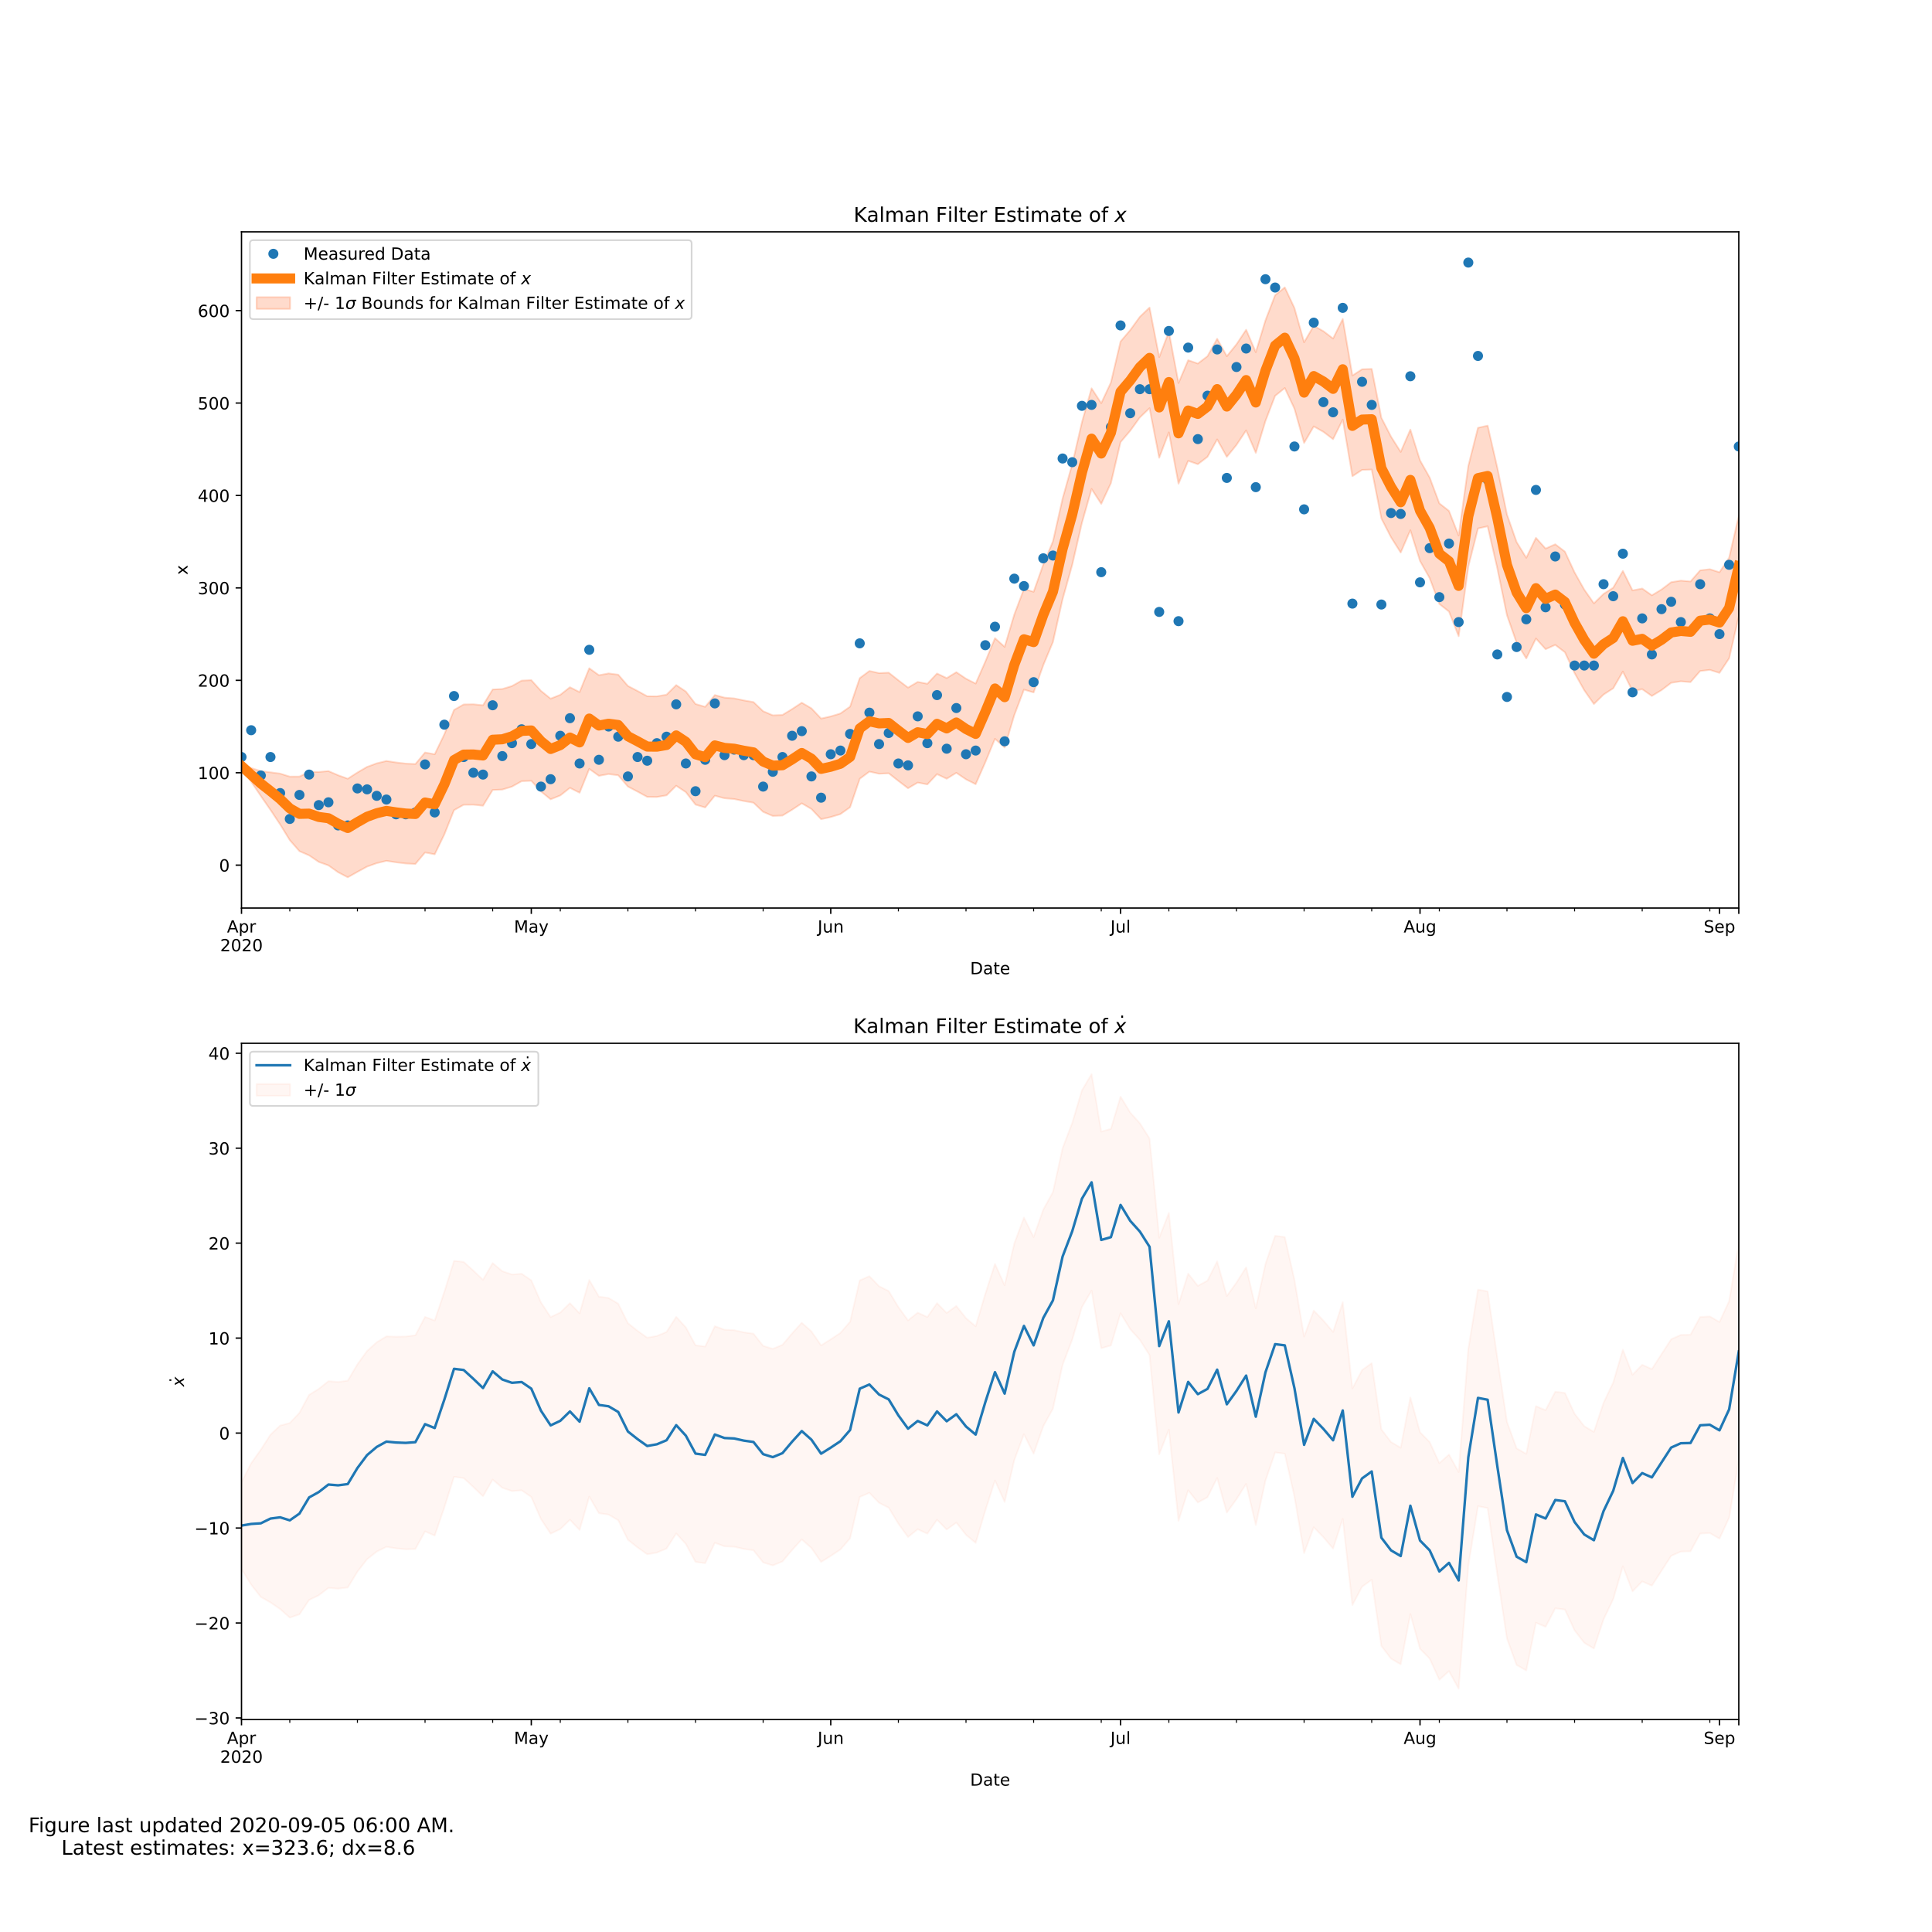 <?xml version="1.0" encoding="utf-8" standalone="no"?>
<!DOCTYPE svg PUBLIC "-//W3C//DTD SVG 1.1//EN"
  "http://www.w3.org/Graphics/SVG/1.1/DTD/svg11.dtd">
<!-- Created with matplotlib (https://matplotlib.org/) -->
<svg height="1152pt" version="1.1" viewBox="0 0 1152 1152" width="1152pt" xmlns="http://www.w3.org/2000/svg" xmlns:xlink="http://www.w3.org/1999/xlink">
 <defs>
  <style type="text/css">
*{stroke-linecap:butt;stroke-linejoin:round;}
  </style>
 </defs>
 <g id="figure_1">
  <g id="patch_1">
   <path d="M 0 1152 
L 1152 1152 
L 1152 0 
L 0 0 
z
" style="fill:#ffffff;"/>
  </g>
  <g id="axes_1">
   <g id="patch_2">
    <path d="M 144 541.44 
L 1036.8 541.44 
L 1036.8 138.24 
L 144 138.24 
z
" style="fill:#ffffff;"/>
   </g>
   <g id="PolyCollection_1">
    <defs>
     <path d="M 144 -696.697 
L 144 -693.782 
L 149.76 -685.918 
L 155.52 -677.373 
L 161.28 -669.076 
L 167.04 -660.404 
L 172.8 -651.039 
L 178.56 -644.457 
L 184.32 -641.955 
L 190.08 -638.047 
L 195.84 -635.983 
L 201.6 -631.892 
L 207.36 -628.887 
L 213.12 -632.13 
L 218.88 -635.27 
L 224.64 -637.319 
L 230.4 -638.707 
L 236.16 -637.833 
L 241.92 -637.13 
L 247.68 -636.844 
L 253.44 -643.685 
L 259.2 -642.587 
L 264.96 -654.476 
L 270.72 -668.906 
L 276.48 -672.136 
L 282.24 -672.192 
L 288 -671.57 
L 293.76 -680.95 
L 299.52 -681.208 
L 305.28 -682.961 
L 311.04 -686.188 
L 316.8 -686.456 
L 322.56 -680.064 
L 328.32 -675.397 
L 334.08 -677.692 
L 339.84 -682.219 
L 345.6 -679.313 
L 351.36 -693.543 
L 357.12 -689.378 
L 362.88 -690.459 
L 368.64 -689.703 
L 374.4 -682.995 
L 380.16 -679.982 
L 385.92 -676.838 
L 391.68 -676.78 
L 397.44 -677.77 
L 403.2 -683.487 
L 408.96 -679.668 
L 414.72 -672.228 
L 420.48 -670.518 
L 426.24 -677.538 
L 432 -676.025 
L 437.76 -675.557 
L 443.52 -674.364 
L 449.28 -673.374 
L 455.04 -667.91 
L 460.8 -665.468 
L 466.56 -665.696 
L 472.32 -669.194 
L 478.08 -673.007 
L 483.84 -669.618 
L 489.6 -663.544 
L 495.36 -664.812 
L 501.12 -666.578 
L 506.88 -670.651 
L 512.64 -687.631 
L 518.4 -691.91 
L 524.16 -690.648 
L 529.92 -690.906 
L 535.68 -686.365 
L 541.44 -681.983 
L 547.2 -685.375 
L 552.96 -684.285 
L 558.72 -690.401 
L 564.48 -687.654 
L 570.24 -691.192 
L 576 -687.303 
L 581.76 -684.395 
L 587.52 -697.483 
L 593.28 -711.471 
L 599.04 -706.291 
L 604.8 -725.588 
L 610.56 -740.813 
L 616.32 -739.124 
L 622.08 -755.373 
L 627.84 -769.189 
L 633.6 -794.726 
L 639.36 -815.275 
L 645.12 -840.179 
L 650.88 -860.441 
L 656.64 -851.568 
L 662.4 -863.91 
L 668.16 -888.38 
L 673.92 -895.149 
L 679.68 -903.103 
L 685.44 -908.611 
L 691.2 -879.054 
L 696.96 -894.187 
L 702.72 -863.599 
L 708.48 -877.214 
L 714.24 -875.205 
L 720 -879.604 
L 725.76 -889.992 
L 731.52 -879.583 
L 737.28 -886.701 
L 743.04 -895.373 
L 748.8 -881.996 
L 754.56 -900.994 
L 760.32 -915.969 
L 766.08 -920.634 
L 771.84 -908.323 
L 777.6 -887.888 
L 783.36 -897.751 
L 789.12 -894.505 
L 794.88 -890.122 
L 800.64 -901.822 
L 806.4 -868.05 
L 812.16 -871.812 
L 817.92 -872.011 
L 823.68 -842.858 
L 829.44 -831.638 
L 835.2 -822.52 
L 840.96 -835.844 
L 846.72 -817.483 
L 852.48 -807.244 
L 858.24 -791.857 
L 864 -787.327 
L 869.76 -772.648 
L 875.52 -814.172 
L 881.28 -836.895 
L 887.04 -838.187 
L 892.8 -813.172 
L 898.56 -785.184 
L 904.32 -768.762 
L 910.08 -759.38 
L 915.84 -771.284 
L 921.6 -764.9 
L 927.36 -767.464 
L 933.12 -763.07 
L 938.88 -750.667 
L 944.64 -740.444 
L 950.4 -732.221 
L 956.16 -737.854 
L 961.92 -741.576 
L 967.68 -751.561 
L 973.44 -739.933 
L 979.2 -741.071 
L 984.96 -737.013 
L 990.72 -740.494 
L 996.48 -744.856 
L 1002.24 -745.767 
L 1008 -745.27 
L 1013.76 -751.896 
L 1019.52 -752.575 
L 1025.28 -750.78 
L 1031.04 -759.467 
L 1036.8 -784.452 
L 1036.8 -844.462 
L 1036.8 -844.462 
L 1031.04 -819.477 
L 1025.28 -810.79 
L 1019.52 -812.585 
L 1013.76 -811.906 
L 1008 -805.28 
L 1002.24 -805.777 
L 996.48 -804.866 
L 990.72 -800.504 
L 984.96 -797.023 
L 979.2 -801.081 
L 973.44 -799.943 
L 967.68 -811.571 
L 961.92 -801.586 
L 956.16 -797.864 
L 950.4 -792.231 
L 944.64 -800.454 
L 938.88 -810.677 
L 933.12 -823.08 
L 927.36 -827.474 
L 921.6 -824.91 
L 915.84 -831.294 
L 910.08 -819.39 
L 904.32 -828.772 
L 898.56 -845.194 
L 892.8 -873.182 
L 887.04 -898.197 
L 881.28 -896.905 
L 875.52 -874.182 
L 869.76 -832.658 
L 864 -847.337 
L 858.24 -851.867 
L 852.48 -867.254 
L 846.72 -877.493 
L 840.96 -895.854 
L 835.2 -882.53 
L 829.44 -891.648 
L 823.68 -902.868 
L 817.92 -932.021 
L 812.16 -931.822 
L 806.4 -928.06 
L 800.64 -961.832 
L 794.88 -950.132 
L 789.12 -954.515 
L 783.36 -957.761 
L 777.6 -947.898 
L 771.84 -968.333 
L 766.08 -980.644 
L 760.32 -975.979 
L 754.56 -961.004 
L 748.8 -942.006 
L 743.04 -955.383 
L 737.28 -946.711 
L 731.52 -939.593 
L 725.76 -950.002 
L 720 -939.614 
L 714.24 -935.215 
L 708.48 -937.224 
L 702.72 -923.609 
L 696.96 -954.197 
L 691.2 -939.064 
L 685.44 -968.621 
L 679.68 -963.113 
L 673.92 -955.159 
L 668.16 -948.39 
L 662.4 -923.92 
L 656.64 -911.578 
L 650.88 -920.451 
L 645.12 -900.189 
L 639.36 -875.285 
L 633.6 -854.736 
L 627.84 -829.199 
L 622.08 -815.383 
L 616.32 -799.134 
L 610.56 -800.823 
L 604.8 -785.598 
L 599.04 -766.301 
L 593.28 -771.481 
L 587.52 -757.493 
L 581.76 -744.405 
L 576 -747.313 
L 570.24 -751.202 
L 564.48 -747.664 
L 558.72 -750.411 
L 552.96 -744.295 
L 547.2 -745.385 
L 541.44 -741.993 
L 535.68 -746.375 
L 529.92 -750.916 
L 524.16 -750.658 
L 518.4 -751.92 
L 512.64 -747.641 
L 506.88 -730.661 
L 501.12 -726.588 
L 495.36 -724.822 
L 489.6 -723.554 
L 483.84 -729.628 
L 478.08 -733.017 
L 472.32 -729.204 
L 466.56 -725.706 
L 460.8 -725.478 
L 455.04 -727.92 
L 449.28 -733.384 
L 443.52 -734.374 
L 437.76 -735.567 
L 432 -736.035 
L 426.24 -737.548 
L 420.48 -730.528 
L 414.72 -732.238 
L 408.96 -739.678 
L 403.2 -743.497 
L 397.44 -737.78 
L 391.68 -736.789 
L 385.92 -736.847 
L 380.16 -739.991 
L 374.4 -743.004 
L 368.64 -749.713 
L 362.88 -750.468 
L 357.12 -749.388 
L 351.36 -753.552 
L 345.6 -739.322 
L 339.84 -742.227 
L 334.08 -737.699 
L 328.32 -735.403 
L 322.56 -740.067 
L 316.8 -746.454 
L 311.04 -746.178 
L 305.28 -742.939 
L 299.52 -741.169 
L 293.76 -740.889 
L 288 -731.479 
L 282.24 -732.064 
L 276.48 -731.963 
L 270.72 -728.683 
L 264.96 -714.199 
L 259.2 -702.256 
L 253.44 -703.305 
L 247.68 -696.426 
L 241.92 -696.688 
L 236.16 -697.384 
L 230.4 -698.258 
L 224.64 -696.856 
L 218.88 -694.734 
L 213.12 -691.382 
L 207.36 -687.667 
L 201.6 -689.753 
L 195.84 -692.233 
L 190.08 -691.702 
L 184.32 -691.749 
L 178.56 -688.968 
L 172.8 -688.931 
L 167.04 -690.731 
L 161.28 -691.501 
L 155.52 -692.215 
L 149.76 -694.071 
L 144 -696.697 
z
" id="m1f8bf4c417" style="stroke:#ff4c00;stroke-opacity:0.2;"/>
    </defs>
    <g clip-path="url(#p52e3da095a)">
     <use style="fill:#ff4c00;fill-opacity:0.2;stroke:#ff4c00;stroke-opacity:0.2;" x="0" xlink:href="#m1f8bf4c417" y="1152"/>
    </g>
   </g>
   <g id="matplotlib.axis_1">
    <g id="xtick_1">
     <g id="line2d_1">
      <defs>
       <path d="M 0 0 
L 0 3.5 
" id="m22decc5c2b" style="stroke:#000000;stroke-width:0.8;"/>
      </defs>
      <g>
       <use style="stroke:#000000;stroke-width:0.8;" x="144" xlink:href="#m22decc5c2b" y="541.44"/>
      </g>
     </g>
     <g id="text_1">
      <!-- Apr -->
      <defs>
       <path d="M 34.188 63.188 
L 20.797 26.906 
L 47.609 26.906 
z
M 28.609 72.906 
L 39.797 72.906 
L 67.578 0 
L 57.328 0 
L 50.688 18.703 
L 17.828 18.703 
L 11.188 0 
L 0.781 0 
z
" id="DejaVuSans-65"/>
       <path d="M 18.109 8.203 
L 18.109 -20.797 
L 9.078 -20.797 
L 9.078 54.688 
L 18.109 54.688 
L 18.109 46.391 
Q 20.953 51.266 25.266 53.625 
Q 29.594 56 35.594 56 
Q 45.562 56 51.781 48.094 
Q 58.016 40.188 58.016 27.297 
Q 58.016 14.406 51.781 6.484 
Q 45.562 -1.422 35.594 -1.422 
Q 29.594 -1.422 25.266 0.953 
Q 20.953 3.328 18.109 8.203 
z
M 48.688 27.297 
Q 48.688 37.203 44.609 42.844 
Q 40.531 48.484 33.406 48.484 
Q 26.266 48.484 22.188 42.844 
Q 18.109 37.203 18.109 27.297 
Q 18.109 17.391 22.188 11.75 
Q 26.266 6.109 33.406 6.109 
Q 40.531 6.109 44.609 11.75 
Q 48.688 17.391 48.688 27.297 
z
" id="DejaVuSans-112"/>
       <path d="M 41.109 46.297 
Q 39.594 47.172 37.812 47.578 
Q 36.031 48 33.891 48 
Q 26.266 48 22.188 43.047 
Q 18.109 38.094 18.109 28.812 
L 18.109 0 
L 9.078 0 
L 9.078 54.688 
L 18.109 54.688 
L 18.109 46.188 
Q 20.953 51.172 25.484 53.578 
Q 30.031 56 36.531 56 
Q 37.453 56 38.578 55.875 
Q 39.703 55.766 41.062 55.516 
z
" id="DejaVuSans-114"/>
      </defs>
      <g transform="translate(135.35 556.038)scale(0.1 -0.1)">
       <use xlink:href="#DejaVuSans-65"/>
       <use x="68.408" xlink:href="#DejaVuSans-112"/>
       <use x="131.885" xlink:href="#DejaVuSans-114"/>
      </g>
      <!-- 2020 -->
      <defs>
       <path d="M 19.188 8.297 
L 53.609 8.297 
L 53.609 0 
L 7.328 0 
L 7.328 8.297 
Q 12.938 14.109 22.625 23.891 
Q 32.328 33.688 34.812 36.531 
Q 39.547 41.844 41.422 45.531 
Q 43.312 49.219 43.312 52.781 
Q 43.312 58.594 39.234 62.25 
Q 35.156 65.922 28.609 65.922 
Q 23.969 65.922 18.812 64.312 
Q 13.672 62.703 7.812 59.422 
L 7.812 69.391 
Q 13.766 71.781 18.938 73 
Q 24.125 74.219 28.422 74.219 
Q 39.75 74.219 46.484 68.547 
Q 53.219 62.891 53.219 53.422 
Q 53.219 48.922 51.531 44.891 
Q 49.859 40.875 45.406 35.406 
Q 44.188 33.984 37.641 27.219 
Q 31.109 20.453 19.188 8.297 
z
" id="DejaVuSans-50"/>
       <path d="M 31.781 66.406 
Q 24.172 66.406 20.328 58.906 
Q 16.5 51.422 16.5 36.375 
Q 16.5 21.391 20.328 13.891 
Q 24.172 6.391 31.781 6.391 
Q 39.453 6.391 43.281 13.891 
Q 47.125 21.391 47.125 36.375 
Q 47.125 51.422 43.281 58.906 
Q 39.453 66.406 31.781 66.406 
z
M 31.781 74.219 
Q 44.047 74.219 50.516 64.516 
Q 56.984 54.828 56.984 36.375 
Q 56.984 17.969 50.516 8.266 
Q 44.047 -1.422 31.781 -1.422 
Q 19.531 -1.422 13.062 8.266 
Q 6.594 17.969 6.594 36.375 
Q 6.594 54.828 13.062 64.516 
Q 19.531 74.219 31.781 74.219 
z
" id="DejaVuSans-48"/>
      </defs>
      <g transform="translate(131.275 567.236)scale(0.1 -0.1)">
       <use xlink:href="#DejaVuSans-50"/>
       <use x="63.623" xlink:href="#DejaVuSans-48"/>
       <use x="127.246" xlink:href="#DejaVuSans-50"/>
       <use x="190.869" xlink:href="#DejaVuSans-48"/>
      </g>
     </g>
    </g>
    <g id="xtick_2">
     <g id="line2d_2">
      <g>
       <use style="stroke:#000000;stroke-width:0.8;" x="316.8" xlink:href="#m22decc5c2b" y="541.44"/>
      </g>
     </g>
     <g id="text_2">
      <!-- May -->
      <defs>
       <path d="M 9.812 72.906 
L 24.516 72.906 
L 43.109 23.297 
L 61.812 72.906 
L 76.516 72.906 
L 76.516 0 
L 66.891 0 
L 66.891 64.016 
L 48.094 14.016 
L 38.188 14.016 
L 19.391 64.016 
L 19.391 0 
L 9.812 0 
z
" id="DejaVuSans-77"/>
       <path d="M 34.281 27.484 
Q 23.391 27.484 19.188 25 
Q 14.984 22.516 14.984 16.5 
Q 14.984 11.719 18.141 8.906 
Q 21.297 6.109 26.703 6.109 
Q 34.188 6.109 38.703 11.406 
Q 43.219 16.703 43.219 25.484 
L 43.219 27.484 
z
M 52.203 31.203 
L 52.203 0 
L 43.219 0 
L 43.219 8.297 
Q 40.141 3.328 35.547 0.953 
Q 30.953 -1.422 24.312 -1.422 
Q 15.922 -1.422 10.953 3.297 
Q 6 8.016 6 15.922 
Q 6 25.141 12.172 29.828 
Q 18.359 34.516 30.609 34.516 
L 43.219 34.516 
L 43.219 35.406 
Q 43.219 41.609 39.141 45 
Q 35.062 48.391 27.688 48.391 
Q 23 48.391 18.547 47.266 
Q 14.109 46.141 10.016 43.891 
L 10.016 52.203 
Q 14.938 54.109 19.578 55.047 
Q 24.219 56 28.609 56 
Q 40.484 56 46.344 49.844 
Q 52.203 43.703 52.203 31.203 
z
" id="DejaVuSans-97"/>
       <path d="M 32.172 -5.078 
Q 28.375 -14.844 24.75 -17.812 
Q 21.141 -20.797 15.094 -20.797 
L 7.906 -20.797 
L 7.906 -13.281 
L 13.188 -13.281 
Q 16.891 -13.281 18.938 -11.516 
Q 21 -9.766 23.484 -3.219 
L 25.094 0.875 
L 2.984 54.688 
L 12.5 54.688 
L 29.594 11.922 
L 46.688 54.688 
L 56.203 54.688 
z
" id="DejaVuSans-121"/>
      </defs>
      <g transform="translate(306.462 556.038)scale(0.1 -0.1)">
       <use xlink:href="#DejaVuSans-77"/>
       <use x="86.279" xlink:href="#DejaVuSans-97"/>
       <use x="147.559" xlink:href="#DejaVuSans-121"/>
      </g>
     </g>
    </g>
    <g id="xtick_3">
     <g id="line2d_3">
      <g>
       <use style="stroke:#000000;stroke-width:0.8;" x="495.36" xlink:href="#m22decc5c2b" y="541.44"/>
      </g>
     </g>
     <g id="text_3">
      <!-- Jun -->
      <defs>
       <path d="M 9.812 72.906 
L 19.672 72.906 
L 19.672 5.078 
Q 19.672 -8.109 14.672 -14.062 
Q 9.672 -20.016 -1.422 -20.016 
L -5.172 -20.016 
L -5.172 -11.719 
L -2.094 -11.719 
Q 4.438 -11.719 7.125 -8.047 
Q 9.812 -4.391 9.812 5.078 
z
" id="DejaVuSans-74"/>
       <path d="M 8.5 21.578 
L 8.5 54.688 
L 17.484 54.688 
L 17.484 21.922 
Q 17.484 14.156 20.5 10.266 
Q 23.531 6.391 29.594 6.391 
Q 36.859 6.391 41.078 11.031 
Q 45.312 15.672 45.312 23.688 
L 45.312 54.688 
L 54.297 54.688 
L 54.297 0 
L 45.312 0 
L 45.312 8.406 
Q 42.047 3.422 37.719 1 
Q 33.406 -1.422 27.688 -1.422 
Q 18.266 -1.422 13.375 4.438 
Q 8.5 10.297 8.5 21.578 
z
M 31.109 56 
z
" id="DejaVuSans-117"/>
       <path d="M 54.891 33.016 
L 54.891 0 
L 45.906 0 
L 45.906 32.719 
Q 45.906 40.484 42.875 44.328 
Q 39.844 48.188 33.797 48.188 
Q 26.516 48.188 22.312 43.547 
Q 18.109 38.922 18.109 30.906 
L 18.109 0 
L 9.078 0 
L 9.078 54.688 
L 18.109 54.688 
L 18.109 46.188 
Q 21.344 51.125 25.703 53.562 
Q 30.078 56 35.797 56 
Q 45.219 56 50.047 50.172 
Q 54.891 44.344 54.891 33.016 
z
" id="DejaVuSans-110"/>
      </defs>
      <g transform="translate(487.548 556.038)scale(0.1 -0.1)">
       <use xlink:href="#DejaVuSans-74"/>
       <use x="29.492" xlink:href="#DejaVuSans-117"/>
       <use x="92.871" xlink:href="#DejaVuSans-110"/>
      </g>
     </g>
    </g>
    <g id="xtick_4">
     <g id="line2d_4">
      <g>
       <use style="stroke:#000000;stroke-width:0.8;" x="668.16" xlink:href="#m22decc5c2b" y="541.44"/>
      </g>
     </g>
     <g id="text_4">
      <!-- Jul -->
      <defs>
       <path d="M 9.422 75.984 
L 18.406 75.984 
L 18.406 0 
L 9.422 0 
z
" id="DejaVuSans-108"/>
      </defs>
      <g transform="translate(662.127 556.038)scale(0.1 -0.1)">
       <use xlink:href="#DejaVuSans-74"/>
       <use x="29.492" xlink:href="#DejaVuSans-117"/>
       <use x="92.871" xlink:href="#DejaVuSans-108"/>
      </g>
     </g>
    </g>
    <g id="xtick_5">
     <g id="line2d_5">
      <g>
       <use style="stroke:#000000;stroke-width:0.8;" x="846.72" xlink:href="#m22decc5c2b" y="541.44"/>
      </g>
     </g>
     <g id="text_5">
      <!-- Aug -->
      <defs>
       <path d="M 45.406 27.984 
Q 45.406 37.75 41.375 43.109 
Q 37.359 48.484 30.078 48.484 
Q 22.859 48.484 18.828 43.109 
Q 14.797 37.75 14.797 27.984 
Q 14.797 18.266 18.828 12.891 
Q 22.859 7.516 30.078 7.516 
Q 37.359 7.516 41.375 12.891 
Q 45.406 18.266 45.406 27.984 
z
M 54.391 6.781 
Q 54.391 -7.172 48.188 -13.984 
Q 42 -20.797 29.203 -20.797 
Q 24.469 -20.797 20.266 -20.094 
Q 16.062 -19.391 12.109 -17.922 
L 12.109 -9.188 
Q 16.062 -11.328 19.922 -12.344 
Q 23.781 -13.375 27.781 -13.375 
Q 36.625 -13.375 41.016 -8.766 
Q 45.406 -4.156 45.406 5.172 
L 45.406 9.625 
Q 42.625 4.781 38.281 2.391 
Q 33.938 0 27.875 0 
Q 17.828 0 11.672 7.656 
Q 5.516 15.328 5.516 27.984 
Q 5.516 40.672 11.672 48.328 
Q 17.828 56 27.875 56 
Q 33.938 56 38.281 53.609 
Q 42.625 51.219 45.406 46.391 
L 45.406 54.688 
L 54.391 54.688 
z
" id="DejaVuSans-103"/>
      </defs>
      <g transform="translate(836.957 556.038)scale(0.1 -0.1)">
       <use xlink:href="#DejaVuSans-65"/>
       <use x="68.408" xlink:href="#DejaVuSans-117"/>
       <use x="131.787" xlink:href="#DejaVuSans-103"/>
      </g>
     </g>
    </g>
    <g id="xtick_6">
     <g id="line2d_6">
      <g>
       <use style="stroke:#000000;stroke-width:0.8;" x="1025.28" xlink:href="#m22decc5c2b" y="541.44"/>
      </g>
     </g>
     <g id="text_6">
      <!-- Sep -->
      <defs>
       <path d="M 53.516 70.516 
L 53.516 60.891 
Q 47.906 63.578 42.922 64.891 
Q 37.938 66.219 33.297 66.219 
Q 25.25 66.219 20.875 63.094 
Q 16.5 59.969 16.5 54.203 
Q 16.5 49.359 19.406 46.891 
Q 22.312 44.438 30.422 42.922 
L 36.375 41.703 
Q 47.406 39.594 52.656 34.297 
Q 57.906 29 57.906 20.125 
Q 57.906 9.516 50.797 4.047 
Q 43.703 -1.422 29.984 -1.422 
Q 24.812 -1.422 18.969 -0.25 
Q 13.141 0.922 6.891 3.219 
L 6.891 13.375 
Q 12.891 10.016 18.656 8.297 
Q 24.422 6.594 29.984 6.594 
Q 38.422 6.594 43.016 9.906 
Q 47.609 13.234 47.609 19.391 
Q 47.609 24.75 44.312 27.781 
Q 41.016 30.812 33.5 32.328 
L 27.484 33.5 
Q 16.453 35.688 11.516 40.375 
Q 6.594 45.062 6.594 53.422 
Q 6.594 63.094 13.406 68.656 
Q 20.219 74.219 32.172 74.219 
Q 37.312 74.219 42.625 73.281 
Q 47.953 72.359 53.516 70.516 
z
" id="DejaVuSans-83"/>
       <path d="M 56.203 29.594 
L 56.203 25.203 
L 14.891 25.203 
Q 15.484 15.922 20.484 11.062 
Q 25.484 6.203 34.422 6.203 
Q 39.594 6.203 44.453 7.469 
Q 49.312 8.734 54.109 11.281 
L 54.109 2.781 
Q 49.266 0.734 44.188 -0.344 
Q 39.109 -1.422 33.891 -1.422 
Q 20.797 -1.422 13.156 6.188 
Q 5.516 13.812 5.516 26.812 
Q 5.516 40.234 12.766 48.109 
Q 20.016 56 32.328 56 
Q 43.359 56 49.781 48.891 
Q 56.203 41.797 56.203 29.594 
z
M 47.219 32.234 
Q 47.125 39.594 43.094 43.984 
Q 39.062 48.391 32.422 48.391 
Q 24.906 48.391 20.391 44.141 
Q 15.875 39.891 15.188 32.172 
z
" id="DejaVuSans-101"/>
      </defs>
      <g transform="translate(1015.855 556.038)scale(0.1 -0.1)">
       <use xlink:href="#DejaVuSans-83"/>
       <use x="63.477" xlink:href="#DejaVuSans-101"/>
       <use x="125" xlink:href="#DejaVuSans-112"/>
      </g>
     </g>
    </g>
    <g id="xtick_7">
     <g id="line2d_7">
      <g>
       <use style="stroke:#000000;stroke-width:0.8;" x="1036.8" xlink:href="#m22decc5c2b" y="541.44"/>
      </g>
     </g>
    </g>
    <g id="xtick_8">
     <g id="line2d_8">
      <defs>
       <path d="M 0 0 
L 0 2 
" id="mffc9223e93" style="stroke:#000000;stroke-width:0.6;"/>
      </defs>
      <g>
       <use style="stroke:#000000;stroke-width:0.6;" x="172.8" xlink:href="#mffc9223e93" y="541.44"/>
      </g>
     </g>
    </g>
    <g id="xtick_9">
     <g id="line2d_9">
      <g>
       <use style="stroke:#000000;stroke-width:0.6;" x="213.12" xlink:href="#mffc9223e93" y="541.44"/>
      </g>
     </g>
    </g>
    <g id="xtick_10">
     <g id="line2d_10">
      <g>
       <use style="stroke:#000000;stroke-width:0.6;" x="253.44" xlink:href="#mffc9223e93" y="541.44"/>
      </g>
     </g>
    </g>
    <g id="xtick_11">
     <g id="line2d_11">
      <g>
       <use style="stroke:#000000;stroke-width:0.6;" x="293.76" xlink:href="#mffc9223e93" y="541.44"/>
      </g>
     </g>
    </g>
    <g id="xtick_12">
     <g id="line2d_12">
      <g>
       <use style="stroke:#000000;stroke-width:0.6;" x="334.08" xlink:href="#mffc9223e93" y="541.44"/>
      </g>
     </g>
    </g>
    <g id="xtick_13">
     <g id="line2d_13">
      <g>
       <use style="stroke:#000000;stroke-width:0.6;" x="374.4" xlink:href="#mffc9223e93" y="541.44"/>
      </g>
     </g>
    </g>
    <g id="xtick_14">
     <g id="line2d_14">
      <g>
       <use style="stroke:#000000;stroke-width:0.6;" x="414.72" xlink:href="#mffc9223e93" y="541.44"/>
      </g>
     </g>
    </g>
    <g id="xtick_15">
     <g id="line2d_15">
      <g>
       <use style="stroke:#000000;stroke-width:0.6;" x="455.04" xlink:href="#mffc9223e93" y="541.44"/>
      </g>
     </g>
    </g>
    <g id="xtick_16">
     <g id="line2d_16">
      <g>
       <use style="stroke:#000000;stroke-width:0.6;" x="535.68" xlink:href="#mffc9223e93" y="541.44"/>
      </g>
     </g>
    </g>
    <g id="xtick_17">
     <g id="line2d_17">
      <g>
       <use style="stroke:#000000;stroke-width:0.6;" x="576" xlink:href="#mffc9223e93" y="541.44"/>
      </g>
     </g>
    </g>
    <g id="xtick_18">
     <g id="line2d_18">
      <g>
       <use style="stroke:#000000;stroke-width:0.6;" x="616.32" xlink:href="#mffc9223e93" y="541.44"/>
      </g>
     </g>
    </g>
    <g id="xtick_19">
     <g id="line2d_19">
      <g>
       <use style="stroke:#000000;stroke-width:0.6;" x="656.64" xlink:href="#mffc9223e93" y="541.44"/>
      </g>
     </g>
    </g>
    <g id="xtick_20">
     <g id="line2d_20">
      <g>
       <use style="stroke:#000000;stroke-width:0.6;" x="696.96" xlink:href="#mffc9223e93" y="541.44"/>
      </g>
     </g>
    </g>
    <g id="xtick_21">
     <g id="line2d_21">
      <g>
       <use style="stroke:#000000;stroke-width:0.6;" x="737.28" xlink:href="#mffc9223e93" y="541.44"/>
      </g>
     </g>
    </g>
    <g id="xtick_22">
     <g id="line2d_22">
      <g>
       <use style="stroke:#000000;stroke-width:0.6;" x="777.6" xlink:href="#mffc9223e93" y="541.44"/>
      </g>
     </g>
    </g>
    <g id="xtick_23">
     <g id="line2d_23">
      <g>
       <use style="stroke:#000000;stroke-width:0.6;" x="817.92" xlink:href="#mffc9223e93" y="541.44"/>
      </g>
     </g>
    </g>
    <g id="xtick_24">
     <g id="line2d_24">
      <g>
       <use style="stroke:#000000;stroke-width:0.6;" x="858.24" xlink:href="#mffc9223e93" y="541.44"/>
      </g>
     </g>
    </g>
    <g id="xtick_25">
     <g id="line2d_25">
      <g>
       <use style="stroke:#000000;stroke-width:0.6;" x="898.56" xlink:href="#mffc9223e93" y="541.44"/>
      </g>
     </g>
    </g>
    <g id="xtick_26">
     <g id="line2d_26">
      <g>
       <use style="stroke:#000000;stroke-width:0.6;" x="938.88" xlink:href="#mffc9223e93" y="541.44"/>
      </g>
     </g>
    </g>
    <g id="xtick_27">
     <g id="line2d_27">
      <g>
       <use style="stroke:#000000;stroke-width:0.6;" x="979.2" xlink:href="#mffc9223e93" y="541.44"/>
      </g>
     </g>
    </g>
    <g id="xtick_28">
     <g id="line2d_28">
      <g>
       <use style="stroke:#000000;stroke-width:0.6;" x="1019.52" xlink:href="#mffc9223e93" y="541.44"/>
      </g>
     </g>
    </g>
    <g id="text_7">
     <!-- Date -->
     <defs>
      <path d="M 19.672 64.797 
L 19.672 8.109 
L 31.594 8.109 
Q 46.688 8.109 53.688 14.938 
Q 60.688 21.781 60.688 36.531 
Q 60.688 51.172 53.688 57.984 
Q 46.688 64.797 31.594 64.797 
z
M 9.812 72.906 
L 30.078 72.906 
Q 51.266 72.906 61.172 64.094 
Q 71.094 55.281 71.094 36.531 
Q 71.094 17.672 61.125 8.828 
Q 51.172 0 30.078 0 
L 9.812 0 
z
" id="DejaVuSans-68"/>
      <path d="M 18.312 70.219 
L 18.312 54.688 
L 36.812 54.688 
L 36.812 47.703 
L 18.312 47.703 
L 18.312 18.016 
Q 18.312 11.328 20.141 9.422 
Q 21.969 7.516 27.594 7.516 
L 36.812 7.516 
L 36.812 0 
L 27.594 0 
Q 17.188 0 13.234 3.875 
Q 9.281 7.766 9.281 18.016 
L 9.281 47.703 
L 2.688 47.703 
L 2.688 54.688 
L 9.281 54.688 
L 9.281 70.219 
z
" id="DejaVuSans-116"/>
     </defs>
     <g transform="translate(578.449 580.914)scale(0.1 -0.1)">
      <use xlink:href="#DejaVuSans-68"/>
      <use x="77.002" xlink:href="#DejaVuSans-97"/>
      <use x="138.281" xlink:href="#DejaVuSans-116"/>
      <use x="177.49" xlink:href="#DejaVuSans-101"/>
     </g>
    </g>
   </g>
   <g id="matplotlib.axis_2">
    <g id="ytick_1">
     <g id="line2d_29">
      <defs>
       <path d="M 0 0 
L -3.5 0 
" id="m89faf5c702" style="stroke:#000000;stroke-width:0.8;"/>
      </defs>
      <g>
       <use style="stroke:#000000;stroke-width:0.8;" x="144" xlink:href="#m89faf5c702" y="515.866"/>
      </g>
     </g>
     <g id="text_8">
      <!-- 0 -->
      <g transform="translate(130.637 519.665)scale(0.1 -0.1)">
       <use xlink:href="#DejaVuSans-48"/>
      </g>
     </g>
    </g>
    <g id="ytick_2">
     <g id="line2d_30">
      <g>
       <use style="stroke:#000000;stroke-width:0.8;" x="144" xlink:href="#m89faf5c702" y="460.759"/>
      </g>
     </g>
     <g id="text_9">
      <!-- 100 -->
      <defs>
       <path d="M 12.406 8.297 
L 28.516 8.297 
L 28.516 63.922 
L 10.984 60.406 
L 10.984 69.391 
L 28.422 72.906 
L 38.281 72.906 
L 38.281 8.297 
L 54.391 8.297 
L 54.391 0 
L 12.406 0 
z
" id="DejaVuSans-49"/>
      </defs>
      <g transform="translate(117.912 464.558)scale(0.1 -0.1)">
       <use xlink:href="#DejaVuSans-49"/>
       <use x="63.623" xlink:href="#DejaVuSans-48"/>
       <use x="127.246" xlink:href="#DejaVuSans-48"/>
      </g>
     </g>
    </g>
    <g id="ytick_3">
     <g id="line2d_31">
      <g>
       <use style="stroke:#000000;stroke-width:0.8;" x="144" xlink:href="#m89faf5c702" y="405.651"/>
      </g>
     </g>
     <g id="text_10">
      <!-- 200 -->
      <g transform="translate(117.912 409.451)scale(0.1 -0.1)">
       <use xlink:href="#DejaVuSans-50"/>
       <use x="63.623" xlink:href="#DejaVuSans-48"/>
       <use x="127.246" xlink:href="#DejaVuSans-48"/>
      </g>
     </g>
    </g>
    <g id="ytick_4">
     <g id="line2d_32">
      <g>
       <use style="stroke:#000000;stroke-width:0.8;" x="144" xlink:href="#m89faf5c702" y="350.544"/>
      </g>
     </g>
     <g id="text_11">
      <!-- 300 -->
      <defs>
       <path d="M 40.578 39.312 
Q 47.656 37.797 51.625 33 
Q 55.609 28.219 55.609 21.188 
Q 55.609 10.406 48.188 4.484 
Q 40.766 -1.422 27.094 -1.422 
Q 22.516 -1.422 17.656 -0.516 
Q 12.797 0.391 7.625 2.203 
L 7.625 11.719 
Q 11.719 9.328 16.594 8.109 
Q 21.484 6.891 26.812 6.891 
Q 36.078 6.891 40.938 10.547 
Q 45.797 14.203 45.797 21.188 
Q 45.797 27.641 41.281 31.266 
Q 36.766 34.906 28.719 34.906 
L 20.219 34.906 
L 20.219 43.016 
L 29.109 43.016 
Q 36.375 43.016 40.234 45.922 
Q 44.094 48.828 44.094 54.297 
Q 44.094 59.906 40.109 62.906 
Q 36.141 65.922 28.719 65.922 
Q 24.656 65.922 20.016 65.031 
Q 15.375 64.156 9.812 62.312 
L 9.812 71.094 
Q 15.438 72.656 20.344 73.438 
Q 25.25 74.219 29.594 74.219 
Q 40.828 74.219 47.359 69.109 
Q 53.906 64.016 53.906 55.328 
Q 53.906 49.266 50.438 45.094 
Q 46.969 40.922 40.578 39.312 
z
" id="DejaVuSans-51"/>
      </defs>
      <g transform="translate(117.912 354.344)scale(0.1 -0.1)">
       <use xlink:href="#DejaVuSans-51"/>
       <use x="63.623" xlink:href="#DejaVuSans-48"/>
       <use x="127.246" xlink:href="#DejaVuSans-48"/>
      </g>
     </g>
    </g>
    <g id="ytick_5">
     <g id="line2d_33">
      <g>
       <use style="stroke:#000000;stroke-width:0.8;" x="144" xlink:href="#m89faf5c702" y="295.437"/>
      </g>
     </g>
     <g id="text_12">
      <!-- 400 -->
      <defs>
       <path d="M 37.797 64.312 
L 12.891 25.391 
L 37.797 25.391 
z
M 35.203 72.906 
L 47.609 72.906 
L 47.609 25.391 
L 58.016 25.391 
L 58.016 17.188 
L 47.609 17.188 
L 47.609 0 
L 37.797 0 
L 37.797 17.188 
L 4.891 17.188 
L 4.891 26.703 
z
" id="DejaVuSans-52"/>
      </defs>
      <g transform="translate(117.912 299.236)scale(0.1 -0.1)">
       <use xlink:href="#DejaVuSans-52"/>
       <use x="63.623" xlink:href="#DejaVuSans-48"/>
       <use x="127.246" xlink:href="#DejaVuSans-48"/>
      </g>
     </g>
    </g>
    <g id="ytick_6">
     <g id="line2d_34">
      <g>
       <use style="stroke:#000000;stroke-width:0.8;" x="144" xlink:href="#m89faf5c702" y="240.33"/>
      </g>
     </g>
     <g id="text_13">
      <!-- 500 -->
      <defs>
       <path d="M 10.797 72.906 
L 49.516 72.906 
L 49.516 64.594 
L 19.828 64.594 
L 19.828 46.734 
Q 21.969 47.469 24.109 47.828 
Q 26.266 48.188 28.422 48.188 
Q 40.625 48.188 47.75 41.5 
Q 54.891 34.812 54.891 23.391 
Q 54.891 11.625 47.562 5.094 
Q 40.234 -1.422 26.906 -1.422 
Q 22.312 -1.422 17.547 -0.641 
Q 12.797 0.141 7.719 1.703 
L 7.719 11.625 
Q 12.109 9.234 16.797 8.062 
Q 21.484 6.891 26.703 6.891 
Q 35.156 6.891 40.078 11.328 
Q 45.016 15.766 45.016 23.391 
Q 45.016 31 40.078 35.438 
Q 35.156 39.891 26.703 39.891 
Q 22.75 39.891 18.812 39.016 
Q 14.891 38.141 10.797 36.281 
z
" id="DejaVuSans-53"/>
      </defs>
      <g transform="translate(117.912 244.129)scale(0.1 -0.1)">
       <use xlink:href="#DejaVuSans-53"/>
       <use x="63.623" xlink:href="#DejaVuSans-48"/>
       <use x="127.246" xlink:href="#DejaVuSans-48"/>
      </g>
     </g>
    </g>
    <g id="ytick_7">
     <g id="line2d_35">
      <g>
       <use style="stroke:#000000;stroke-width:0.8;" x="144" xlink:href="#m89faf5c702" y="185.223"/>
      </g>
     </g>
     <g id="text_14">
      <!-- 600 -->
      <defs>
       <path d="M 33.016 40.375 
Q 26.375 40.375 22.484 35.828 
Q 18.609 31.297 18.609 23.391 
Q 18.609 15.531 22.484 10.953 
Q 26.375 6.391 33.016 6.391 
Q 39.656 6.391 43.531 10.953 
Q 47.406 15.531 47.406 23.391 
Q 47.406 31.297 43.531 35.828 
Q 39.656 40.375 33.016 40.375 
z
M 52.594 71.297 
L 52.594 62.312 
Q 48.875 64.062 45.094 64.984 
Q 41.312 65.922 37.594 65.922 
Q 27.828 65.922 22.672 59.328 
Q 17.531 52.734 16.797 39.406 
Q 19.672 43.656 24.016 45.922 
Q 28.375 48.188 33.594 48.188 
Q 44.578 48.188 50.953 41.516 
Q 57.328 34.859 57.328 23.391 
Q 57.328 12.156 50.688 5.359 
Q 44.047 -1.422 33.016 -1.422 
Q 20.359 -1.422 13.672 8.266 
Q 6.984 17.969 6.984 36.375 
Q 6.984 53.656 15.188 63.938 
Q 23.391 74.219 37.203 74.219 
Q 40.922 74.219 44.703 73.484 
Q 48.484 72.75 52.594 71.297 
z
" id="DejaVuSans-54"/>
      </defs>
      <g transform="translate(117.912 189.022)scale(0.1 -0.1)">
       <use xlink:href="#DejaVuSans-54"/>
       <use x="63.623" xlink:href="#DejaVuSans-48"/>
       <use x="127.246" xlink:href="#DejaVuSans-48"/>
      </g>
     </g>
    </g>
    <g id="text_15">
     <!-- x -->
     <defs>
      <path d="M 54.891 54.688 
L 35.109 28.078 
L 55.906 0 
L 45.312 0 
L 29.391 21.484 
L 13.484 0 
L 2.875 0 
L 24.125 28.609 
L 4.688 54.688 
L 15.281 54.688 
L 29.781 35.203 
L 44.281 54.688 
z
" id="DejaVuSans-120"/>
     </defs>
     <g transform="translate(111.833 342.799)rotate(-90)scale(0.1 -0.1)">
      <use xlink:href="#DejaVuSans-120"/>
     </g>
    </g>
   </g>
   <g id="line2d_36">
    <defs>
     <path d="M 0 2.5 
C 0.663 2.5 1.299 2.237 1.768 1.768 
C 2.237 1.299 2.5 0.663 2.5 0 
C 2.5 -0.663 2.237 -1.299 1.768 -1.768 
C 1.299 -2.237 0.663 -2.5 0 -2.5 
C -0.663 -2.5 -1.299 -2.237 -1.768 -1.768 
C -2.237 -1.299 -2.5 -0.663 -2.5 0 
C -2.5 0.663 -2.237 1.299 -1.768 1.768 
C -1.299 2.237 -0.663 2.5 0 2.5 
z
" id="m2a6b2b2b06" style="stroke:#1f77b4;"/>
    </defs>
    <g clip-path="url(#p52e3da095a)">
     <use style="fill:#1f77b4;stroke:#1f77b4;" x="144" xlink:href="#m2a6b2b2b06" y="451.39"/>
     <use style="fill:#1f77b4;stroke:#1f77b4;" x="149.76" xlink:href="#m2a6b2b2b06" y="435.409"/>
     <use style="fill:#1f77b4;stroke:#1f77b4;" x="155.52" xlink:href="#m2a6b2b2b06" y="462.412"/>
     <use style="fill:#1f77b4;stroke:#1f77b4;" x="161.28" xlink:href="#m2a6b2b2b06" y="451.39"/>
     <use style="fill:#1f77b4;stroke:#1f77b4;" x="167.04" xlink:href="#m2a6b2b2b06" y="472.882"/>
     <use style="fill:#1f77b4;stroke:#1f77b4;" x="172.8" xlink:href="#m2a6b2b2b06" y="488.312"/>
     <use style="fill:#1f77b4;stroke:#1f77b4;" x="178.56" xlink:href="#m2a6b2b2b06" y="473.984"/>
     <use style="fill:#1f77b4;stroke:#1f77b4;" x="184.32" xlink:href="#m2a6b2b2b06" y="461.861"/>
     <use style="fill:#1f77b4;stroke:#1f77b4;" x="190.08" xlink:href="#m2a6b2b2b06" y="480.046"/>
     <use style="fill:#1f77b4;stroke:#1f77b4;" x="195.84" xlink:href="#m2a6b2b2b06" y="478.393"/>
     <use style="fill:#1f77b4;stroke:#1f77b4;" x="201.6" xlink:href="#m2a6b2b2b06" y="492.17"/>
     <use style="fill:#1f77b4;stroke:#1f77b4;" x="207.36" xlink:href="#m2a6b2b2b06" y="492.17"/>
     <use style="fill:#1f77b4;stroke:#1f77b4;" x="213.12" xlink:href="#m2a6b2b2b06" y="470.127"/>
     <use style="fill:#1f77b4;stroke:#1f77b4;" x="218.88" xlink:href="#m2a6b2b2b06" y="470.678"/>
     <use style="fill:#1f77b4;stroke:#1f77b4;" x="224.64" xlink:href="#m2a6b2b2b06" y="474.535"/>
     <use style="fill:#1f77b4;stroke:#1f77b4;" x="230.4" xlink:href="#m2a6b2b2b06" y="476.74"/>
     <use style="fill:#1f77b4;stroke:#1f77b4;" x="236.16" xlink:href="#m2a6b2b2b06" y="485.557"/>
     <use style="fill:#1f77b4;stroke:#1f77b4;" x="241.92" xlink:href="#m2a6b2b2b06" y="485.557"/>
     <use style="fill:#1f77b4;stroke:#1f77b4;" x="247.68" xlink:href="#m2a6b2b2b06" y="484.455"/>
     <use style="fill:#1f77b4;stroke:#1f77b4;" x="253.44" xlink:href="#m2a6b2b2b06" y="455.799"/>
     <use style="fill:#1f77b4;stroke:#1f77b4;" x="259.2" xlink:href="#m2a6b2b2b06" y="484.455"/>
     <use style="fill:#1f77b4;stroke:#1f77b4;" x="264.96" xlink:href="#m2a6b2b2b06" y="432.103"/>
     <use style="fill:#1f77b4;stroke:#1f77b4;" x="270.72" xlink:href="#m2a6b2b2b06" y="415.02"/>
     <use style="fill:#1f77b4;stroke:#1f77b4;" x="276.48" xlink:href="#m2a6b2b2b06" y="451.39"/>
     <use style="fill:#1f77b4;stroke:#1f77b4;" x="282.24" xlink:href="#m2a6b2b2b06" y="460.759"/>
     <use style="fill:#1f77b4;stroke:#1f77b4;" x="288" xlink:href="#m2a6b2b2b06" y="461.861"/>
     <use style="fill:#1f77b4;stroke:#1f77b4;" x="293.76" xlink:href="#m2a6b2b2b06" y="420.53"/>
     <use style="fill:#1f77b4;stroke:#1f77b4;" x="299.52" xlink:href="#m2a6b2b2b06" y="450.839"/>
     <use style="fill:#1f77b4;stroke:#1f77b4;" x="305.28" xlink:href="#m2a6b2b2b06" y="443.124"/>
     <use style="fill:#1f77b4;stroke:#1f77b4;" x="311.04" xlink:href="#m2a6b2b2b06" y="434.858"/>
     <use style="fill:#1f77b4;stroke:#1f77b4;" x="316.8" xlink:href="#m2a6b2b2b06" y="443.675"/>
     <use style="fill:#1f77b4;stroke:#1f77b4;" x="322.56" xlink:href="#m2a6b2b2b06" y="469.025"/>
     <use style="fill:#1f77b4;stroke:#1f77b4;" x="328.32" xlink:href="#m2a6b2b2b06" y="464.616"/>
     <use style="fill:#1f77b4;stroke:#1f77b4;" x="334.08" xlink:href="#m2a6b2b2b06" y="438.716"/>
     <use style="fill:#1f77b4;stroke:#1f77b4;" x="339.84" xlink:href="#m2a6b2b2b06" y="428.245"/>
     <use style="fill:#1f77b4;stroke:#1f77b4;" x="345.6" xlink:href="#m2a6b2b2b06" y="455.248"/>
     <use style="fill:#1f77b4;stroke:#1f77b4;" x="351.36" xlink:href="#m2a6b2b2b06" y="387.466"/>
     <use style="fill:#1f77b4;stroke:#1f77b4;" x="357.12" xlink:href="#m2a6b2b2b06" y="453.044"/>
     <use style="fill:#1f77b4;stroke:#1f77b4;" x="362.88" xlink:href="#m2a6b2b2b06" y="433.205"/>
     <use style="fill:#1f77b4;stroke:#1f77b4;" x="368.64" xlink:href="#m2a6b2b2b06" y="439.267"/>
     <use style="fill:#1f77b4;stroke:#1f77b4;" x="374.4" xlink:href="#m2a6b2b2b06" y="462.963"/>
     <use style="fill:#1f77b4;stroke:#1f77b4;" x="380.16" xlink:href="#m2a6b2b2b06" y="451.39"/>
     <use style="fill:#1f77b4;stroke:#1f77b4;" x="385.92" xlink:href="#m2a6b2b2b06" y="453.595"/>
     <use style="fill:#1f77b4;stroke:#1f77b4;" x="391.68" xlink:href="#m2a6b2b2b06" y="443.124"/>
     <use style="fill:#1f77b4;stroke:#1f77b4;" x="397.44" xlink:href="#m2a6b2b2b06" y="439.267"/>
     <use style="fill:#1f77b4;stroke:#1f77b4;" x="403.2" xlink:href="#m2a6b2b2b06" y="419.979"/>
     <use style="fill:#1f77b4;stroke:#1f77b4;" x="408.96" xlink:href="#m2a6b2b2b06" y="455.248"/>
     <use style="fill:#1f77b4;stroke:#1f77b4;" x="414.72" xlink:href="#m2a6b2b2b06" y="471.78"/>
     <use style="fill:#1f77b4;stroke:#1f77b4;" x="420.48" xlink:href="#m2a6b2b2b06" y="453.044"/>
     <use style="fill:#1f77b4;stroke:#1f77b4;" x="426.24" xlink:href="#m2a6b2b2b06" y="419.428"/>
     <use style="fill:#1f77b4;stroke:#1f77b4;" x="432" xlink:href="#m2a6b2b2b06" y="450.288"/>
     <use style="fill:#1f77b4;stroke:#1f77b4;" x="437.76" xlink:href="#m2a6b2b2b06" y="446.982"/>
     <use style="fill:#1f77b4;stroke:#1f77b4;" x="443.52" xlink:href="#m2a6b2b2b06" y="450.288"/>
     <use style="fill:#1f77b4;stroke:#1f77b4;" x="449.28" xlink:href="#m2a6b2b2b06" y="450.288"/>
     <use style="fill:#1f77b4;stroke:#1f77b4;" x="455.04" xlink:href="#m2a6b2b2b06" y="469.025"/>
     <use style="fill:#1f77b4;stroke:#1f77b4;" x="460.8" xlink:href="#m2a6b2b2b06" y="460.207"/>
     <use style="fill:#1f77b4;stroke:#1f77b4;" x="466.56" xlink:href="#m2a6b2b2b06" y="451.39"/>
     <use style="fill:#1f77b4;stroke:#1f77b4;" x="472.32" xlink:href="#m2a6b2b2b06" y="438.716"/>
     <use style="fill:#1f77b4;stroke:#1f77b4;" x="478.08" xlink:href="#m2a6b2b2b06" y="435.96"/>
     <use style="fill:#1f77b4;stroke:#1f77b4;" x="483.84" xlink:href="#m2a6b2b2b06" y="462.963"/>
     <use style="fill:#1f77b4;stroke:#1f77b4;" x="489.6" xlink:href="#m2a6b2b2b06" y="475.637"/>
     <use style="fill:#1f77b4;stroke:#1f77b4;" x="495.36" xlink:href="#m2a6b2b2b06" y="449.737"/>
     <use style="fill:#1f77b4;stroke:#1f77b4;" x="501.12" xlink:href="#m2a6b2b2b06" y="447.533"/>
     <use style="fill:#1f77b4;stroke:#1f77b4;" x="506.88" xlink:href="#m2a6b2b2b06" y="437.614"/>
     <use style="fill:#1f77b4;stroke:#1f77b4;" x="512.64" xlink:href="#m2a6b2b2b06" y="383.609"/>
     <use style="fill:#1f77b4;stroke:#1f77b4;" x="518.4" xlink:href="#m2a6b2b2b06" y="424.939"/>
     <use style="fill:#1f77b4;stroke:#1f77b4;" x="524.16" xlink:href="#m2a6b2b2b06" y="443.675"/>
     <use style="fill:#1f77b4;stroke:#1f77b4;" x="529.92" xlink:href="#m2a6b2b2b06" y="437.062"/>
     <use style="fill:#1f77b4;stroke:#1f77b4;" x="535.68" xlink:href="#m2a6b2b2b06" y="455.248"/>
     <use style="fill:#1f77b4;stroke:#1f77b4;" x="541.44" xlink:href="#m2a6b2b2b06" y="456.35"/>
     <use style="fill:#1f77b4;stroke:#1f77b4;" x="547.2" xlink:href="#m2a6b2b2b06" y="427.143"/>
     <use style="fill:#1f77b4;stroke:#1f77b4;" x="552.96" xlink:href="#m2a6b2b2b06" y="443.124"/>
     <use style="fill:#1f77b4;stroke:#1f77b4;" x="558.72" xlink:href="#m2a6b2b2b06" y="414.469"/>
     <use style="fill:#1f77b4;stroke:#1f77b4;" x="564.48" xlink:href="#m2a6b2b2b06" y="446.431"/>
     <use style="fill:#1f77b4;stroke:#1f77b4;" x="570.24" xlink:href="#m2a6b2b2b06" y="422.184"/>
     <use style="fill:#1f77b4;stroke:#1f77b4;" x="576" xlink:href="#m2a6b2b2b06" y="449.737"/>
     <use style="fill:#1f77b4;stroke:#1f77b4;" x="581.76" xlink:href="#m2a6b2b2b06" y="447.533"/>
     <use style="fill:#1f77b4;stroke:#1f77b4;" x="587.52" xlink:href="#m2a6b2b2b06" y="384.711"/>
     <use style="fill:#1f77b4;stroke:#1f77b4;" x="593.28" xlink:href="#m2a6b2b2b06" y="373.689"/>
     <use style="fill:#1f77b4;stroke:#1f77b4;" x="599.04" xlink:href="#m2a6b2b2b06" y="442.022"/>
     <use style="fill:#1f77b4;stroke:#1f77b4;" x="604.8" xlink:href="#m2a6b2b2b06" y="345.034"/>
     <use style="fill:#1f77b4;stroke:#1f77b4;" x="610.56" xlink:href="#m2a6b2b2b06" y="349.442"/>
     <use style="fill:#1f77b4;stroke:#1f77b4;" x="616.32" xlink:href="#m2a6b2b2b06" y="406.754"/>
     <use style="fill:#1f77b4;stroke:#1f77b4;" x="622.08" xlink:href="#m2a6b2b2b06" y="332.91"/>
     <use style="fill:#1f77b4;stroke:#1f77b4;" x="627.84" xlink:href="#m2a6b2b2b06" y="331.257"/>
     <use style="fill:#1f77b4;stroke:#1f77b4;" x="633.6" xlink:href="#m2a6b2b2b06" y="273.394"/>
     <use style="fill:#1f77b4;stroke:#1f77b4;" x="639.36" xlink:href="#m2a6b2b2b06" y="275.599"/>
     <use style="fill:#1f77b4;stroke:#1f77b4;" x="645.12" xlink:href="#m2a6b2b2b06" y="241.983"/>
     <use style="fill:#1f77b4;stroke:#1f77b4;" x="650.88" xlink:href="#m2a6b2b2b06" y="241.432"/>
     <use style="fill:#1f77b4;stroke:#1f77b4;" x="656.64" xlink:href="#m2a6b2b2b06" y="341.176"/>
     <use style="fill:#1f77b4;stroke:#1f77b4;" x="662.4" xlink:href="#m2a6b2b2b06" y="254.658"/>
     <use style="fill:#1f77b4;stroke:#1f77b4;" x="668.16" xlink:href="#m2a6b2b2b06" y="194.04"/>
     <use style="fill:#1f77b4;stroke:#1f77b4;" x="673.92" xlink:href="#m2a6b2b2b06" y="246.392"/>
     <use style="fill:#1f77b4;stroke:#1f77b4;" x="679.68" xlink:href="#m2a6b2b2b06" y="232.064"/>
     <use style="fill:#1f77b4;stroke:#1f77b4;" x="685.44" xlink:href="#m2a6b2b2b06" y="232.064"/>
     <use style="fill:#1f77b4;stroke:#1f77b4;" x="691.2" xlink:href="#m2a6b2b2b06" y="364.872"/>
     <use style="fill:#1f77b4;stroke:#1f77b4;" x="696.96" xlink:href="#m2a6b2b2b06" y="197.347"/>
     <use style="fill:#1f77b4;stroke:#1f77b4;" x="702.72" xlink:href="#m2a6b2b2b06" y="370.383"/>
     <use style="fill:#1f77b4;stroke:#1f77b4;" x="708.48" xlink:href="#m2a6b2b2b06" y="207.266"/>
     <use style="fill:#1f77b4;stroke:#1f77b4;" x="714.24" xlink:href="#m2a6b2b2b06" y="261.822"/>
     <use style="fill:#1f77b4;stroke:#1f77b4;" x="720" xlink:href="#m2a6b2b2b06" y="235.922"/>
     <use style="fill:#1f77b4;stroke:#1f77b4;" x="725.76" xlink:href="#m2a6b2b2b06" y="208.368"/>
     <use style="fill:#1f77b4;stroke:#1f77b4;" x="731.52" xlink:href="#m2a6b2b2b06" y="284.967"/>
     <use style="fill:#1f77b4;stroke:#1f77b4;" x="737.28" xlink:href="#m2a6b2b2b06" y="218.838"/>
     <use style="fill:#1f77b4;stroke:#1f77b4;" x="743.04" xlink:href="#m2a6b2b2b06" y="207.817"/>
     <use style="fill:#1f77b4;stroke:#1f77b4;" x="748.8" xlink:href="#m2a6b2b2b06" y="290.478"/>
     <use style="fill:#1f77b4;stroke:#1f77b4;" x="754.56" xlink:href="#m2a6b2b2b06" y="166.487"/>
     <use style="fill:#1f77b4;stroke:#1f77b4;" x="760.32" xlink:href="#m2a6b2b2b06" y="171.446"/>
     <use style="fill:#1f77b4;stroke:#1f77b4;" x="766.08" xlink:href="#m2a6b2b2b06" y="202.857"/>
     <use style="fill:#1f77b4;stroke:#1f77b4;" x="771.84" xlink:href="#m2a6b2b2b06" y="266.23"/>
     <use style="fill:#1f77b4;stroke:#1f77b4;" x="777.6" xlink:href="#m2a6b2b2b06" y="303.703"/>
     <use style="fill:#1f77b4;stroke:#1f77b4;" x="783.36" xlink:href="#m2a6b2b2b06" y="192.387"/>
     <use style="fill:#1f77b4;stroke:#1f77b4;" x="789.12" xlink:href="#m2a6b2b2b06" y="239.779"/>
     <use style="fill:#1f77b4;stroke:#1f77b4;" x="794.88" xlink:href="#m2a6b2b2b06" y="245.841"/>
     <use style="fill:#1f77b4;stroke:#1f77b4;" x="800.64" xlink:href="#m2a6b2b2b06" y="183.57"/>
     <use style="fill:#1f77b4;stroke:#1f77b4;" x="806.4" xlink:href="#m2a6b2b2b06" y="359.913"/>
     <use style="fill:#1f77b4;stroke:#1f77b4;" x="812.16" xlink:href="#m2a6b2b2b06" y="227.655"/>
     <use style="fill:#1f77b4;stroke:#1f77b4;" x="817.92" xlink:href="#m2a6b2b2b06" y="241.432"/>
     <use style="fill:#1f77b4;stroke:#1f77b4;" x="823.68" xlink:href="#m2a6b2b2b06" y="360.464"/>
     <use style="fill:#1f77b4;stroke:#1f77b4;" x="829.44" xlink:href="#m2a6b2b2b06" y="305.908"/>
     <use style="fill:#1f77b4;stroke:#1f77b4;" x="835.2" xlink:href="#m2a6b2b2b06" y="306.459"/>
     <use style="fill:#1f77b4;stroke:#1f77b4;" x="840.96" xlink:href="#m2a6b2b2b06" y="224.349"/>
     <use style="fill:#1f77b4;stroke:#1f77b4;" x="846.72" xlink:href="#m2a6b2b2b06" y="347.238"/>
     <use style="fill:#1f77b4;stroke:#1f77b4;" x="852.48" xlink:href="#m2a6b2b2b06" y="326.848"/>
     <use style="fill:#1f77b4;stroke:#1f77b4;" x="858.24" xlink:href="#m2a6b2b2b06" y="356.055"/>
     <use style="fill:#1f77b4;stroke:#1f77b4;" x="864" xlink:href="#m2a6b2b2b06" y="324.093"/>
     <use style="fill:#1f77b4;stroke:#1f77b4;" x="869.76" xlink:href="#m2a6b2b2b06" y="370.934"/>
     <use style="fill:#1f77b4;stroke:#1f77b4;" x="875.52" xlink:href="#m2a6b2b2b06" y="156.567"/>
     <use style="fill:#1f77b4;stroke:#1f77b4;" x="881.28" xlink:href="#m2a6b2b2b06" y="212.225"/>
     <use style="fill:#1f77b4;stroke:#1f77b4;" x="887.04" xlink:href="#m2a6b2b2b06" y="286.069"/>
     <use style="fill:#1f77b4;stroke:#1f77b4;" x="892.8" xlink:href="#m2a6b2b2b06" y="390.221"/>
     <use style="fill:#1f77b4;stroke:#1f77b4;" x="898.56" xlink:href="#m2a6b2b2b06" y="415.571"/>
     <use style="fill:#1f77b4;stroke:#1f77b4;" x="904.32" xlink:href="#m2a6b2b2b06" y="385.813"/>
     <use style="fill:#1f77b4;stroke:#1f77b4;" x="910.08" xlink:href="#m2a6b2b2b06" y="369.281"/>
     <use style="fill:#1f77b4;stroke:#1f77b4;" x="915.84" xlink:href="#m2a6b2b2b06" y="292.131"/>
     <use style="fill:#1f77b4;stroke:#1f77b4;" x="921.6" xlink:href="#m2a6b2b2b06" y="362.117"/>
     <use style="fill:#1f77b4;stroke:#1f77b4;" x="927.36" xlink:href="#m2a6b2b2b06" y="331.808"/>
     <use style="fill:#1f77b4;stroke:#1f77b4;" x="933.12" xlink:href="#m2a6b2b2b06" y="360.464"/>
     <use style="fill:#1f77b4;stroke:#1f77b4;" x="938.88" xlink:href="#m2a6b2b2b06" y="396.834"/>
     <use style="fill:#1f77b4;stroke:#1f77b4;" x="944.64" xlink:href="#m2a6b2b2b06" y="396.834"/>
     <use style="fill:#1f77b4;stroke:#1f77b4;" x="950.4" xlink:href="#m2a6b2b2b06" y="396.834"/>
     <use style="fill:#1f77b4;stroke:#1f77b4;" x="956.16" xlink:href="#m2a6b2b2b06" y="348.34"/>
     <use style="fill:#1f77b4;stroke:#1f77b4;" x="961.92" xlink:href="#m2a6b2b2b06" y="355.504"/>
     <use style="fill:#1f77b4;stroke:#1f77b4;" x="967.68" xlink:href="#m2a6b2b2b06" y="330.155"/>
     <use style="fill:#1f77b4;stroke:#1f77b4;" x="973.44" xlink:href="#m2a6b2b2b06" y="412.815"/>
     <use style="fill:#1f77b4;stroke:#1f77b4;" x="979.2" xlink:href="#m2a6b2b2b06" y="368.73"/>
     <use style="fill:#1f77b4;stroke:#1f77b4;" x="984.96" xlink:href="#m2a6b2b2b06" y="390.221"/>
     <use style="fill:#1f77b4;stroke:#1f77b4;" x="990.72" xlink:href="#m2a6b2b2b06" y="363.219"/>
     <use style="fill:#1f77b4;stroke:#1f77b4;" x="996.48" xlink:href="#m2a6b2b2b06" y="358.81"/>
     <use style="fill:#1f77b4;stroke:#1f77b4;" x="1002.24" xlink:href="#m2a6b2b2b06" y="370.934"/>
     <use style="fill:#1f77b4;stroke:#1f77b4;" x="1008" xlink:href="#m2a6b2b2b06" y="376.445"/>
     <use style="fill:#1f77b4;stroke:#1f77b4;" x="1013.76" xlink:href="#m2a6b2b2b06" y="348.34"/>
     <use style="fill:#1f77b4;stroke:#1f77b4;" x="1019.52" xlink:href="#m2a6b2b2b06" y="368.73"/>
     <use style="fill:#1f77b4;stroke:#1f77b4;" x="1025.28" xlink:href="#m2a6b2b2b06" y="378.098"/>
     <use style="fill:#1f77b4;stroke:#1f77b4;" x="1031.04" xlink:href="#m2a6b2b2b06" y="336.768"/>
     <use style="fill:#1f77b4;stroke:#1f77b4;" x="1036.8" xlink:href="#m2a6b2b2b06" y="266.23"/>
    </g>
   </g>
   <g id="line2d_37">
    <path clip-path="url(#p52e3da095a)" d="M 144 456.76 
L 155.52 467.206 
L 161.28 471.711 
L 167.04 476.433 
L 172.8 482.015 
L 178.56 485.288 
L 184.32 485.148 
L 190.08 487.126 
L 195.84 487.892 
L 201.6 491.177 
L 207.36 493.723 
L 213.12 490.244 
L 218.88 486.998 
L 224.64 484.912 
L 230.4 483.517 
L 236.16 484.391 
L 241.92 485.091 
L 247.68 485.365 
L 253.44 478.505 
L 259.2 479.578 
L 264.96 467.663 
L 270.72 453.206 
L 276.48 449.951 
L 282.24 449.872 
L 288 450.476 
L 293.76 441.081 
L 299.52 440.811 
L 305.28 439.05 
L 311.04 435.817 
L 316.8 435.545 
L 322.56 441.934 
L 328.32 446.6 
L 334.08 444.305 
L 339.84 439.777 
L 345.6 442.682 
L 351.36 428.452 
L 357.12 432.617 
L 362.88 431.537 
L 368.64 432.292 
L 374.4 439.001 
L 380.16 442.013 
L 385.92 445.158 
L 391.68 445.216 
L 397.44 444.225 
L 403.2 438.508 
L 408.96 442.327 
L 414.72 449.767 
L 420.48 451.477 
L 426.24 444.457 
L 432 445.97 
L 437.76 446.438 
L 443.52 447.631 
L 449.28 448.621 
L 455.04 454.085 
L 460.8 456.527 
L 466.56 456.299 
L 472.32 452.801 
L 478.08 448.988 
L 483.84 452.377 
L 489.6 458.451 
L 495.36 457.183 
L 501.12 455.417 
L 506.88 451.344 
L 512.64 434.364 
L 518.4 430.085 
L 524.16 431.347 
L 529.92 431.089 
L 535.68 435.63 
L 541.44 440.012 
L 547.2 436.62 
L 552.96 437.71 
L 558.72 431.594 
L 564.48 434.341 
L 570.24 430.803 
L 576 434.692 
L 581.76 437.6 
L 587.52 424.512 
L 593.28 410.524 
L 599.04 415.704 
L 604.8 396.407 
L 610.56 381.182 
L 616.32 382.871 
L 622.08 366.622 
L 627.84 352.806 
L 633.6 327.269 
L 639.36 306.72 
L 645.12 281.816 
L 650.88 261.554 
L 656.64 270.427 
L 662.4 258.085 
L 668.16 233.615 
L 673.92 226.846 
L 679.68 218.892 
L 685.44 213.384 
L 691.2 242.941 
L 696.96 227.808 
L 702.72 258.396 
L 708.48 244.781 
L 714.24 246.79 
L 720 242.391 
L 725.76 232.003 
L 731.52 242.412 
L 737.28 235.294 
L 743.04 226.622 
L 748.8 239.999 
L 754.56 221.001 
L 760.32 206.026 
L 766.08 201.361 
L 771.84 213.672 
L 777.6 234.107 
L 783.36 224.244 
L 789.12 227.49 
L 794.88 231.873 
L 800.64 220.173 
L 806.4 253.945 
L 812.16 250.183 
L 817.92 249.984 
L 823.68 279.137 
L 829.44 290.357 
L 835.2 299.475 
L 840.96 286.151 
L 846.72 304.512 
L 852.48 314.751 
L 858.24 330.138 
L 864 334.668 
L 869.76 349.347 
L 875.52 307.823 
L 881.28 285.1 
L 887.04 283.808 
L 892.8 308.823 
L 898.56 336.811 
L 904.32 353.233 
L 910.08 362.615 
L 915.84 350.711 
L 921.6 357.095 
L 927.36 354.531 
L 933.12 358.925 
L 938.88 371.328 
L 944.64 381.551 
L 950.4 389.774 
L 956.16 384.141 
L 961.92 380.419 
L 967.68 370.434 
L 973.44 382.062 
L 979.2 380.924 
L 984.96 384.982 
L 990.72 381.501 
L 996.48 377.139 
L 1002.24 376.228 
L 1008 376.725 
L 1013.76 370.099 
L 1019.52 369.42 
L 1025.28 371.215 
L 1031.04 362.528 
L 1036.8 337.543 
L 1036.8 337.543 
" style="fill:none;stroke:#ff7f0e;stroke-linecap:square;stroke-width:6;"/>
   </g>
   <g id="patch_3">
    <path d="M 144 541.44 
L 144 138.24 
" style="fill:none;stroke:#000000;stroke-linecap:square;stroke-linejoin:miter;stroke-width:0.8;"/>
   </g>
   <g id="patch_4">
    <path d="M 1036.8 541.44 
L 1036.8 138.24 
" style="fill:none;stroke:#000000;stroke-linecap:square;stroke-linejoin:miter;stroke-width:0.8;"/>
   </g>
   <g id="patch_5">
    <path d="M 144 541.44 
L 1036.8 541.44 
" style="fill:none;stroke:#000000;stroke-linecap:square;stroke-linejoin:miter;stroke-width:0.8;"/>
   </g>
   <g id="patch_6">
    <path d="M 144 138.24 
L 1036.8 138.24 
" style="fill:none;stroke:#000000;stroke-linecap:square;stroke-linejoin:miter;stroke-width:0.8;"/>
   </g>
   <g id="text_16">
    <!-- Kalman Filter Estimate of $ x $ -->
    <defs>
     <path d="M 9.812 72.906 
L 19.672 72.906 
L 19.672 42.094 
L 52.391 72.906 
L 65.094 72.906 
L 28.906 38.922 
L 67.672 0 
L 54.688 0 
L 19.672 35.109 
L 19.672 0 
L 9.812 0 
z
" id="DejaVuSans-75"/>
     <path d="M 52 44.188 
Q 55.375 50.25 60.062 53.125 
Q 64.75 56 71.094 56 
Q 79.641 56 84.281 50.016 
Q 88.922 44.047 88.922 33.016 
L 88.922 0 
L 79.891 0 
L 79.891 32.719 
Q 79.891 40.578 77.094 44.375 
Q 74.312 48.188 68.609 48.188 
Q 61.625 48.188 57.562 43.547 
Q 53.516 38.922 53.516 30.906 
L 53.516 0 
L 44.484 0 
L 44.484 32.719 
Q 44.484 40.625 41.703 44.406 
Q 38.922 48.188 33.109 48.188 
Q 26.219 48.188 22.156 43.531 
Q 18.109 38.875 18.109 30.906 
L 18.109 0 
L 9.078 0 
L 9.078 54.688 
L 18.109 54.688 
L 18.109 46.188 
Q 21.188 51.219 25.484 53.609 
Q 29.781 56 35.688 56 
Q 41.656 56 45.828 52.969 
Q 50 49.953 52 44.188 
z
" id="DejaVuSans-109"/>
     <path id="DejaVuSans-32"/>
     <path d="M 9.812 72.906 
L 51.703 72.906 
L 51.703 64.594 
L 19.672 64.594 
L 19.672 43.109 
L 48.578 43.109 
L 48.578 34.812 
L 19.672 34.812 
L 19.672 0 
L 9.812 0 
z
" id="DejaVuSans-70"/>
     <path d="M 9.422 54.688 
L 18.406 54.688 
L 18.406 0 
L 9.422 0 
z
M 9.422 75.984 
L 18.406 75.984 
L 18.406 64.594 
L 9.422 64.594 
z
" id="DejaVuSans-105"/>
     <path d="M 9.812 72.906 
L 55.906 72.906 
L 55.906 64.594 
L 19.672 64.594 
L 19.672 43.016 
L 54.391 43.016 
L 54.391 34.719 
L 19.672 34.719 
L 19.672 8.297 
L 56.781 8.297 
L 56.781 0 
L 9.812 0 
z
" id="DejaVuSans-69"/>
     <path d="M 44.281 53.078 
L 44.281 44.578 
Q 40.484 46.531 36.375 47.5 
Q 32.281 48.484 27.875 48.484 
Q 21.188 48.484 17.844 46.438 
Q 14.5 44.391 14.5 40.281 
Q 14.5 37.156 16.891 35.375 
Q 19.281 33.594 26.516 31.984 
L 29.594 31.297 
Q 39.156 29.25 43.188 25.516 
Q 47.219 21.781 47.219 15.094 
Q 47.219 7.469 41.188 3.016 
Q 35.156 -1.422 24.609 -1.422 
Q 20.219 -1.422 15.453 -0.562 
Q 10.688 0.297 5.422 2 
L 5.422 11.281 
Q 10.406 8.688 15.234 7.391 
Q 20.062 6.109 24.812 6.109 
Q 31.156 6.109 34.562 8.281 
Q 37.984 10.453 37.984 14.406 
Q 37.984 18.062 35.516 20.016 
Q 33.062 21.969 24.703 23.781 
L 21.578 24.516 
Q 13.234 26.266 9.516 29.906 
Q 5.812 33.547 5.812 39.891 
Q 5.812 47.609 11.281 51.797 
Q 16.75 56 26.812 56 
Q 31.781 56 36.172 55.266 
Q 40.578 54.547 44.281 53.078 
z
" id="DejaVuSans-115"/>
     <path d="M 30.609 48.391 
Q 23.391 48.391 19.188 42.75 
Q 14.984 37.109 14.984 27.297 
Q 14.984 17.484 19.156 11.844 
Q 23.344 6.203 30.609 6.203 
Q 37.797 6.203 41.984 11.859 
Q 46.188 17.531 46.188 27.297 
Q 46.188 37.016 41.984 42.703 
Q 37.797 48.391 30.609 48.391 
z
M 30.609 56 
Q 42.328 56 49.016 48.375 
Q 55.719 40.766 55.719 27.297 
Q 55.719 13.875 49.016 6.219 
Q 42.328 -1.422 30.609 -1.422 
Q 18.844 -1.422 12.172 6.219 
Q 5.516 13.875 5.516 27.297 
Q 5.516 40.766 12.172 48.375 
Q 18.844 56 30.609 56 
z
" id="DejaVuSans-111"/>
     <path d="M 37.109 75.984 
L 37.109 68.5 
L 28.516 68.5 
Q 23.688 68.5 21.797 66.547 
Q 19.922 64.594 19.922 59.516 
L 19.922 54.688 
L 34.719 54.688 
L 34.719 47.703 
L 19.922 47.703 
L 19.922 0 
L 10.891 0 
L 10.891 47.703 
L 2.297 47.703 
L 2.297 54.688 
L 10.891 54.688 
L 10.891 58.5 
Q 10.891 67.625 15.141 71.797 
Q 19.391 75.984 28.609 75.984 
z
" id="DejaVuSans-102"/>
     <path d="M 60.016 54.688 
L 34.906 27.875 
L 50.297 0 
L 39.984 0 
L 28.422 21.688 
L 8.297 0 
L -2.594 0 
L 24.312 28.812 
L 10.016 54.688 
L 20.312 54.688 
L 30.812 34.906 
L 49.125 54.688 
z
" id="DejaVuSans-Oblique-120"/>
    </defs>
    <g transform="translate(508.98 132.24)scale(0.12 -0.12)">
     <use transform="translate(0 0.016)" xlink:href="#DejaVuSans-75"/>
     <use transform="translate(65.576 0.016)" xlink:href="#DejaVuSans-97"/>
     <use transform="translate(126.855 0.016)" xlink:href="#DejaVuSans-108"/>
     <use transform="translate(154.639 0.016)" xlink:href="#DejaVuSans-109"/>
     <use transform="translate(252.051 0.016)" xlink:href="#DejaVuSans-97"/>
     <use transform="translate(313.33 0.016)" xlink:href="#DejaVuSans-110"/>
     <use transform="translate(376.709 0.016)" xlink:href="#DejaVuSans-32"/>
     <use transform="translate(408.496 0.016)" xlink:href="#DejaVuSans-70"/>
     <use transform="translate(466.016 0.016)" xlink:href="#DejaVuSans-105"/>
     <use transform="translate(493.799 0.016)" xlink:href="#DejaVuSans-108"/>
     <use transform="translate(521.582 0.016)" xlink:href="#DejaVuSans-116"/>
     <use transform="translate(560.791 0.016)" xlink:href="#DejaVuSans-101"/>
     <use transform="translate(622.314 0.016)" xlink:href="#DejaVuSans-114"/>
     <use transform="translate(663.428 0.016)" xlink:href="#DejaVuSans-32"/>
     <use transform="translate(695.215 0.016)" xlink:href="#DejaVuSans-69"/>
     <use transform="translate(758.398 0.016)" xlink:href="#DejaVuSans-115"/>
     <use transform="translate(810.498 0.016)" xlink:href="#DejaVuSans-116"/>
     <use transform="translate(849.707 0.016)" xlink:href="#DejaVuSans-105"/>
     <use transform="translate(877.49 0.016)" xlink:href="#DejaVuSans-109"/>
     <use transform="translate(974.902 0.016)" xlink:href="#DejaVuSans-97"/>
     <use transform="translate(1036.182 0.016)" xlink:href="#DejaVuSans-116"/>
     <use transform="translate(1075.391 0.016)" xlink:href="#DejaVuSans-101"/>
     <use transform="translate(1136.914 0.016)" xlink:href="#DejaVuSans-32"/>
     <use transform="translate(1168.701 0.016)" xlink:href="#DejaVuSans-111"/>
     <use transform="translate(1229.883 0.016)" xlink:href="#DejaVuSans-102"/>
     <use transform="translate(1265.088 0.016)" xlink:href="#DejaVuSans-32"/>
     <use transform="translate(1296.875 0.016)" xlink:href="#DejaVuSans-Oblique-120"/>
    </g>
   </g>
   <g id="legend_1">
    <g id="patch_7">
     <path d="M 151 190.274 
L 410.4 190.274 
Q 412.4 190.274 412.4 188.274 
L 412.4 145.24 
Q 412.4 143.24 410.4 143.24 
L 151 143.24 
Q 149 143.24 149 145.24 
L 149 188.274 
Q 149 190.274 151 190.274 
z
" style="fill:#ffffff;opacity:0.8;stroke:#cccccc;stroke-linejoin:miter;"/>
    </g>
    <g id="line2d_38"/>
    <g id="line2d_39">
     <g>
      <use style="fill:#1f77b4;stroke:#1f77b4;" x="163" xlink:href="#m2a6b2b2b06" y="151.338"/>
     </g>
    </g>
    <g id="text_17">
     <!-- Measured Data -->
     <defs>
      <path d="M 45.406 46.391 
L 45.406 75.984 
L 54.391 75.984 
L 54.391 0 
L 45.406 0 
L 45.406 8.203 
Q 42.578 3.328 38.25 0.953 
Q 33.938 -1.422 27.875 -1.422 
Q 17.969 -1.422 11.734 6.484 
Q 5.516 14.406 5.516 27.297 
Q 5.516 40.188 11.734 48.094 
Q 17.969 56 27.875 56 
Q 33.938 56 38.25 53.625 
Q 42.578 51.266 45.406 46.391 
z
M 14.797 27.297 
Q 14.797 17.391 18.875 11.75 
Q 22.953 6.109 30.078 6.109 
Q 37.203 6.109 41.297 11.75 
Q 45.406 17.391 45.406 27.297 
Q 45.406 37.203 41.297 42.844 
Q 37.203 48.484 30.078 48.484 
Q 22.953 48.484 18.875 42.844 
Q 14.797 37.203 14.797 27.297 
z
" id="DejaVuSans-100"/>
     </defs>
     <g transform="translate(181 154.838)scale(0.1 -0.1)">
      <use xlink:href="#DejaVuSans-77"/>
      <use x="86.279" xlink:href="#DejaVuSans-101"/>
      <use x="147.803" xlink:href="#DejaVuSans-97"/>
      <use x="209.082" xlink:href="#DejaVuSans-115"/>
      <use x="261.182" xlink:href="#DejaVuSans-117"/>
      <use x="324.561" xlink:href="#DejaVuSans-114"/>
      <use x="363.424" xlink:href="#DejaVuSans-101"/>
      <use x="424.947" xlink:href="#DejaVuSans-100"/>
      <use x="488.424" xlink:href="#DejaVuSans-32"/>
      <use x="520.211" xlink:href="#DejaVuSans-68"/>
      <use x="597.213" xlink:href="#DejaVuSans-97"/>
      <use x="658.492" xlink:href="#DejaVuSans-116"/>
      <use x="697.701" xlink:href="#DejaVuSans-97"/>
     </g>
    </g>
    <g id="line2d_40">
     <path d="M 153 166.017 
L 173 166.017 
" style="fill:none;stroke:#ff7f0e;stroke-linecap:square;stroke-width:6;"/>
    </g>
    <g id="line2d_41"/>
    <g id="text_18">
     <!-- Kalman Filter Estimate of $ x $ -->
     <g transform="translate(181 169.517)scale(0.1 -0.1)">
      <use transform="translate(0 0.016)" xlink:href="#DejaVuSans-75"/>
      <use transform="translate(65.576 0.016)" xlink:href="#DejaVuSans-97"/>
      <use transform="translate(126.855 0.016)" xlink:href="#DejaVuSans-108"/>
      <use transform="translate(154.639 0.016)" xlink:href="#DejaVuSans-109"/>
      <use transform="translate(252.051 0.016)" xlink:href="#DejaVuSans-97"/>
      <use transform="translate(313.33 0.016)" xlink:href="#DejaVuSans-110"/>
      <use transform="translate(376.709 0.016)" xlink:href="#DejaVuSans-32"/>
      <use transform="translate(408.496 0.016)" xlink:href="#DejaVuSans-70"/>
      <use transform="translate(466.016 0.016)" xlink:href="#DejaVuSans-105"/>
      <use transform="translate(493.799 0.016)" xlink:href="#DejaVuSans-108"/>
      <use transform="translate(521.582 0.016)" xlink:href="#DejaVuSans-116"/>
      <use transform="translate(560.791 0.016)" xlink:href="#DejaVuSans-101"/>
      <use transform="translate(622.314 0.016)" xlink:href="#DejaVuSans-114"/>
      <use transform="translate(663.428 0.016)" xlink:href="#DejaVuSans-32"/>
      <use transform="translate(695.215 0.016)" xlink:href="#DejaVuSans-69"/>
      <use transform="translate(758.398 0.016)" xlink:href="#DejaVuSans-115"/>
      <use transform="translate(810.498 0.016)" xlink:href="#DejaVuSans-116"/>
      <use transform="translate(849.707 0.016)" xlink:href="#DejaVuSans-105"/>
      <use transform="translate(877.49 0.016)" xlink:href="#DejaVuSans-109"/>
      <use transform="translate(974.902 0.016)" xlink:href="#DejaVuSans-97"/>
      <use transform="translate(1036.182 0.016)" xlink:href="#DejaVuSans-116"/>
      <use transform="translate(1075.391 0.016)" xlink:href="#DejaVuSans-101"/>
      <use transform="translate(1136.914 0.016)" xlink:href="#DejaVuSans-32"/>
      <use transform="translate(1168.701 0.016)" xlink:href="#DejaVuSans-111"/>
      <use transform="translate(1229.883 0.016)" xlink:href="#DejaVuSans-102"/>
      <use transform="translate(1265.088 0.016)" xlink:href="#DejaVuSans-32"/>
      <use transform="translate(1296.875 0.016)" xlink:href="#DejaVuSans-Oblique-120"/>
     </g>
    </g>
    <g id="patch_8">
     <path d="M 153 184.195 
L 173 184.195 
L 173 177.195 
L 153 177.195 
z
" style="fill:#ff4c00;fill-opacity:0.2;stroke:#ff4c00;stroke-linejoin:miter;stroke-opacity:0.2;"/>
    </g>
    <g id="text_19">
     <!-- +/- 1$ \sigma $ Bounds for Kalman Filter Estimate of $ x $ -->
     <defs>
      <path d="M 46 62.703 
L 46 35.5 
L 73.188 35.5 
L 73.188 27.203 
L 46 27.203 
L 46 0 
L 37.797 0 
L 37.797 27.203 
L 10.594 27.203 
L 10.594 35.5 
L 37.797 35.5 
L 37.797 62.703 
z
" id="DejaVuSans-43"/>
      <path d="M 25.391 72.906 
L 33.688 72.906 
L 8.297 -9.281 
L 0 -9.281 
z
" id="DejaVuSans-47"/>
      <path d="M 4.891 31.391 
L 31.203 31.391 
L 31.203 23.391 
L 4.891 23.391 
z
" id="DejaVuSans-45"/>
      <path d="M 34.672 47.562 
Q 27.25 47.562 22.219 42.188 
Q 16.891 36.578 15.141 27.297 
Q 13.188 17.484 16.312 11.812 
Q 19.391 6.203 26.656 6.203 
Q 33.844 6.203 39.109 11.859 
Q 44.438 17.531 46.344 27.297 
Q 48.047 36.234 45.016 42.188 
Q 42.188 47.562 34.672 47.562 
z
M 36.078 54.734 
L 65.922 54.688 
L 64.156 45.703 
L 54.109 45.703 
Q 57.906 38.094 55.859 27.297 
Q 53.219 13.875 45.062 6.25 
Q 36.859 -1.422 25.141 -1.422 
Q 13.375 -1.422 8.203 6.25 
Q 3.031 13.875 5.672 27.297 
Q 8.25 40.766 16.406 48.391 
Q 23.188 54.734 36.078 54.734 
z
" id="DejaVuSans-Oblique-963"/>
      <path d="M 19.672 34.812 
L 19.672 8.109 
L 35.5 8.109 
Q 43.453 8.109 47.281 11.406 
Q 51.125 14.703 51.125 21.484 
Q 51.125 28.328 47.281 31.562 
Q 43.453 34.812 35.5 34.812 
z
M 19.672 64.797 
L 19.672 42.828 
L 34.281 42.828 
Q 41.5 42.828 45.031 45.531 
Q 48.578 48.25 48.578 53.812 
Q 48.578 59.328 45.031 62.062 
Q 41.5 64.797 34.281 64.797 
z
M 9.812 72.906 
L 35.016 72.906 
Q 46.297 72.906 52.391 68.219 
Q 58.5 63.531 58.5 54.891 
Q 58.5 48.188 55.375 44.234 
Q 52.25 40.281 46.188 39.312 
Q 53.469 37.75 57.5 32.781 
Q 61.531 27.828 61.531 20.406 
Q 61.531 10.641 54.891 5.312 
Q 48.25 0 35.984 0 
L 9.812 0 
z
" id="DejaVuSans-66"/>
     </defs>
     <g transform="translate(181 184.195)scale(0.1 -0.1)">
      <use transform="translate(0 0.016)" xlink:href="#DejaVuSans-43"/>
      <use transform="translate(83.789 0.016)" xlink:href="#DejaVuSans-47"/>
      <use transform="translate(117.48 0.016)" xlink:href="#DejaVuSans-45"/>
      <use transform="translate(153.564 0.016)" xlink:href="#DejaVuSans-32"/>
      <use transform="translate(185.352 0.016)" xlink:href="#DejaVuSans-49"/>
      <use transform="translate(248.975 0.016)" xlink:href="#DejaVuSans-Oblique-963"/>
      <use transform="translate(312.354 0.016)" xlink:href="#DejaVuSans-32"/>
      <use transform="translate(344.141 0.016)" xlink:href="#DejaVuSans-66"/>
      <use transform="translate(412.744 0.016)" xlink:href="#DejaVuSans-111"/>
      <use transform="translate(473.926 0.016)" xlink:href="#DejaVuSans-117"/>
      <use transform="translate(537.305 0.016)" xlink:href="#DejaVuSans-110"/>
      <use transform="translate(600.684 0.016)" xlink:href="#DejaVuSans-100"/>
      <use transform="translate(664.16 0.016)" xlink:href="#DejaVuSans-115"/>
      <use transform="translate(716.26 0.016)" xlink:href="#DejaVuSans-32"/>
      <use transform="translate(748.047 0.016)" xlink:href="#DejaVuSans-102"/>
      <use transform="translate(783.252 0.016)" xlink:href="#DejaVuSans-111"/>
      <use transform="translate(844.434 0.016)" xlink:href="#DejaVuSans-114"/>
      <use transform="translate(885.547 0.016)" xlink:href="#DejaVuSans-32"/>
      <use transform="translate(917.334 0.016)" xlink:href="#DejaVuSans-75"/>
      <use transform="translate(982.91 0.016)" xlink:href="#DejaVuSans-97"/>
      <use transform="translate(1044.189 0.016)" xlink:href="#DejaVuSans-108"/>
      <use transform="translate(1071.973 0.016)" xlink:href="#DejaVuSans-109"/>
      <use transform="translate(1169.385 0.016)" xlink:href="#DejaVuSans-97"/>
      <use transform="translate(1230.664 0.016)" xlink:href="#DejaVuSans-110"/>
      <use transform="translate(1294.043 0.016)" xlink:href="#DejaVuSans-32"/>
      <use transform="translate(1325.83 0.016)" xlink:href="#DejaVuSans-70"/>
      <use transform="translate(1383.35 0.016)" xlink:href="#DejaVuSans-105"/>
      <use transform="translate(1411.133 0.016)" xlink:href="#DejaVuSans-108"/>
      <use transform="translate(1438.916 0.016)" xlink:href="#DejaVuSans-116"/>
      <use transform="translate(1478.125 0.016)" xlink:href="#DejaVuSans-101"/>
      <use transform="translate(1539.648 0.016)" xlink:href="#DejaVuSans-114"/>
      <use transform="translate(1580.762 0.016)" xlink:href="#DejaVuSans-32"/>
      <use transform="translate(1612.549 0.016)" xlink:href="#DejaVuSans-69"/>
      <use transform="translate(1675.732 0.016)" xlink:href="#DejaVuSans-115"/>
      <use transform="translate(1727.832 0.016)" xlink:href="#DejaVuSans-116"/>
      <use transform="translate(1767.041 0.016)" xlink:href="#DejaVuSans-105"/>
      <use transform="translate(1794.824 0.016)" xlink:href="#DejaVuSans-109"/>
      <use transform="translate(1892.236 0.016)" xlink:href="#DejaVuSans-97"/>
      <use transform="translate(1953.516 0.016)" xlink:href="#DejaVuSans-116"/>
      <use transform="translate(1992.725 0.016)" xlink:href="#DejaVuSans-101"/>
      <use transform="translate(2054.248 0.016)" xlink:href="#DejaVuSans-32"/>
      <use transform="translate(2086.035 0.016)" xlink:href="#DejaVuSans-111"/>
      <use transform="translate(2147.217 0.016)" xlink:href="#DejaVuSans-102"/>
      <use transform="translate(2182.422 0.016)" xlink:href="#DejaVuSans-32"/>
      <use transform="translate(2214.209 0.016)" xlink:href="#DejaVuSans-Oblique-120"/>
     </g>
    </g>
   </g>
  </g>
  <g id="axes_2">
   <g id="patch_9">
    <path d="M 144 1025.28 
L 1036.8 1025.28 
L 1036.8 622.08 
L 144 622.08 
z
" style="fill:#ffffff;"/>
   </g>
   <g id="PolyCollection_2">
    <defs>
     <path d="M 144 -268.288 
L 144 -216.405 
L 149.76 -207.123 
L 155.52 -199.784 
L 161.28 -196.503 
L 167.04 -192.556 
L 172.8 -187.432 
L 178.56 -189.401 
L 184.32 -197.978 
L 190.08 -200.779 
L 195.84 -205.191 
L 201.6 -204.715 
L 207.36 -205.404 
L 213.12 -214.827 
L 218.88 -222.28 
L 224.64 -226.83 
L 230.4 -229.652 
L 236.16 -228.76 
L 241.92 -228.221 
L 247.68 -228.367 
L 253.44 -238.872 
L 259.2 -236.365 
L 264.96 -253.209 
L 270.72 -271.423 
L 276.48 -270.655 
L 282.24 -265.349 
L 288 -259.81 
L 293.76 -269.746 
L 299.52 -264.872 
L 305.28 -262.889 
L 311.04 -263.352 
L 316.8 -259.404 
L 322.56 -246.25 
L 328.32 -237.502 
L 334.08 -240.215 
L 339.84 -245.815 
L 345.6 -239.713 
L 351.36 -259.613 
L 357.12 -249.694 
L 362.88 -248.884 
L 368.64 -245.496 
L 374.4 -233.861 
L 380.16 -229.307 
L 385.92 -225.21 
L 391.68 -226.225 
L 397.44 -228.633 
L 403.2 -237.63 
L 408.96 -231.356 
L 414.72 -220.666 
L 420.48 -219.906 
L 426.24 -232.059 
L 432 -229.963 
L 437.76 -229.699 
L 443.52 -228.408 
L 449.28 -227.599 
L 455.04 -220.344 
L 460.8 -218.557 
L 466.56 -220.941 
L 472.32 -227.781 
L 478.08 -234.107 
L 483.84 -228.966 
L 489.6 -220.621 
L 495.36 -224.237 
L 501.12 -228.065 
L 506.88 -234.732 
L 512.64 -259.378 
L 518.4 -261.877 
L 524.16 -255.891 
L 529.92 -252.99 
L 535.68 -243.464 
L 541.44 -235.531 
L 547.2 -240.133 
L 552.96 -237.504 
L 558.72 -245.82 
L 564.48 -239.949 
L 570.24 -244.135 
L 576 -236.829 
L 581.76 -232.006 
L 587.52 -251.332 
L 593.28 -269.219 
L 599.04 -256.439 
L 604.8 -281.386 
L 610.56 -296.798 
L 616.32 -285.201 
L 622.08 -301.571 
L 627.84 -312.035 
L 633.6 -338.196 
L 639.36 -353.308 
L 645.12 -372.65 
L 650.88 -382.421 
L 656.64 -348.066 
L 662.4 -349.73 
L 668.16 -368.947 
L 673.92 -359.456 
L 679.68 -353.06 
L 685.44 -343.989 
L 691.2 -284.781 
L 696.96 -299.573 
L 702.72 -245.193 
L 708.48 -263.41 
L 714.24 -256.111 
L 720 -259.253 
L 725.76 -270.729 
L 731.52 -250.065 
L 737.28 -258.056 
L 743.04 -267.187 
L 748.8 -242.676 
L 754.56 -269.147 
L 760.32 -285.939 
L 766.08 -285.212 
L 771.84 -259.69 
L 777.6 -225.896 
L 783.36 -241.365 
L 789.12 -235.397 
L 794.88 -228.615 
L 800.64 -246.389 
L 806.4 -194.932 
L 812.16 -205.872 
L 817.92 -210.024 
L 823.68 -170.533 
L 829.44 -162.982 
L 835.2 -159.59 
L 840.96 -189.601 
L 846.72 -168.853 
L 852.48 -162.979 
L 858.24 -150.394 
L 864 -155.53 
L 869.76 -145.047 
L 875.52 -218.495 
L 881.28 -253.882 
L 887.04 -252.784 
L 892.8 -213.258 
L 898.56 -175.013 
L 904.32 -159.192 
L 910.08 -155.956 
L 915.84 -184.401 
L 921.6 -181.963 
L 927.36 -192.997 
L 933.12 -192.25 
L 938.88 -179.864 
L 944.64 -172.443 
L 950.4 -169.014 
L 956.16 -186.399 
L 961.92 -198.497 
L 967.68 -218.056 
L 973.44 -203.123 
L 979.2 -209.044 
L 984.96 -206.5 
L 990.72 -215.377 
L 996.48 -224.278 
L 1002.24 -226.848 
L 1008 -226.984 
L 1013.76 -237.55 
L 1019.52 -237.885 
L 1025.28 -234.543 
L 1031.04 -247.052 
L 1036.8 -281.68 
L 1036.8 -410.852 
L 1036.8 -410.852 
L 1031.04 -376.224 
L 1025.28 -363.715 
L 1019.52 -367.057 
L 1013.76 -366.722 
L 1008 -356.156 
L 1002.24 -356.02 
L 996.48 -353.449 
L 990.72 -344.549 
L 984.96 -335.672 
L 979.2 -338.216 
L 973.44 -332.294 
L 967.68 -347.228 
L 961.92 -327.669 
L 956.16 -315.57 
L 950.4 -298.186 
L 944.64 -301.615 
L 938.88 -309.036 
L 933.12 -321.422 
L 927.36 -322.169 
L 921.6 -311.135 
L 915.84 -313.573 
L 910.08 -285.127 
L 904.32 -288.364 
L 898.56 -304.185 
L 892.8 -342.43 
L 887.04 -381.956 
L 881.28 -383.054 
L 875.52 -347.667 
L 869.76 -274.219 
L 864 -284.701 
L 858.24 -279.566 
L 852.48 -292.151 
L 846.72 -298.025 
L 840.96 -318.772 
L 835.2 -288.762 
L 829.44 -292.153 
L 823.68 -299.705 
L 817.92 -339.196 
L 812.16 -335.043 
L 806.4 -324.104 
L 800.64 -375.561 
L 794.88 -357.787 
L 789.12 -364.569 
L 783.36 -370.537 
L 777.6 -355.067 
L 771.84 -388.862 
L 766.08 -414.384 
L 760.32 -415.11 
L 754.56 -398.319 
L 748.8 -371.847 
L 743.04 -396.359 
L 737.28 -387.228 
L 731.52 -379.237 
L 725.76 -399.901 
L 720 -388.424 
L 714.24 -385.283 
L 708.48 -392.582 
L 702.72 -374.365 
L 696.96 -428.744 
L 691.2 -413.952 
L 685.44 -473.161 
L 679.68 -482.232 
L 673.92 -488.628 
L 668.16 -498.119 
L 662.4 -478.902 
L 656.64 -477.238 
L 650.88 -511.593 
L 645.12 -501.822 
L 639.36 -482.48 
L 633.6 -467.368 
L 627.84 -441.206 
L 622.08 -430.743 
L 616.32 -414.373 
L 610.56 -425.97 
L 604.8 -410.557 
L 599.04 -385.611 
L 593.28 -398.391 
L 587.52 -380.504 
L 581.76 -361.177 
L 576 -366.001 
L 570.24 -373.306 
L 564.48 -369.121 
L 558.72 -374.992 
L 552.96 -366.676 
L 547.2 -369.305 
L 541.44 -364.703 
L 535.68 -372.636 
L 529.92 -382.162 
L 524.16 -385.063 
L 518.4 -391.049 
L 512.64 -388.55 
L 506.88 -363.904 
L 501.12 -357.237 
L 495.36 -353.408 
L 489.6 -349.793 
L 483.84 -358.138 
L 478.08 -363.279 
L 472.32 -356.952 
L 466.56 -350.113 
L 460.8 -347.729 
L 455.04 -349.516 
L 449.28 -356.77 
L 443.52 -357.58 
L 437.76 -358.87 
L 432 -359.134 
L 426.24 -361.231 
L 420.48 -349.077 
L 414.72 -349.838 
L 408.96 -360.527 
L 403.2 -366.801 
L 397.44 -357.804 
L 391.68 -355.396 
L 385.92 -354.38 
L 380.16 -358.477 
L 374.4 -363.029 
L 368.64 -374.664 
L 362.88 -378.05 
L 357.12 -378.859 
L 351.36 -388.777 
L 345.6 -368.875 
L 339.84 -374.976 
L 334.08 -369.376 
L 328.32 -366.662 
L 322.56 -375.41 
L 316.8 -388.564 
L 311.04 -392.511 
L 305.28 -392.043 
L 299.52 -394.015 
L 293.76 -398.866 
L 288 -388.891 
L 282.24 -394.366 
L 276.48 -399.571 
L 270.72 -400.189 
L 264.96 -381.763 
L 259.2 -364.629 
L 253.44 -366.759 
L 247.68 -355.783 
L 241.92 -355.072 
L 236.16 -354.969 
L 230.4 -355.167 
L 224.64 -351.65 
L 218.88 -346.464 
L 213.12 -338.505 
L 207.36 -328.768 
L 201.6 -327.967 
L 195.84 -328.444 
L 190.08 -323.877 
L 184.32 -320.279 
L 178.56 -309.592 
L 172.8 -303.497 
L 167.04 -301.973 
L 161.28 -296.534 
L 155.52 -287.6 
L 149.76 -279.495 
L 144 -268.288 
z
" id="mdcf66bfb12" style="stroke:#ff4c00;stroke-opacity:0.05;"/>
    </defs>
    <g clip-path="url(#p917ef74a41)">
     <use style="fill:#ff4c00;fill-opacity:0.05;stroke:#ff4c00;stroke-opacity:0.05;" x="0" xlink:href="#mdcf66bfb12" y="1152"/>
    </g>
   </g>
   <g id="matplotlib.axis_3">
    <g id="xtick_29">
     <g id="line2d_42">
      <g>
       <use style="stroke:#000000;stroke-width:0.8;" x="144" xlink:href="#m22decc5c2b" y="1025.28"/>
      </g>
     </g>
     <g id="text_20">
      <!-- Apr -->
      <g transform="translate(135.35 1039.878)scale(0.1 -0.1)">
       <use xlink:href="#DejaVuSans-65"/>
       <use x="68.408" xlink:href="#DejaVuSans-112"/>
       <use x="131.885" xlink:href="#DejaVuSans-114"/>
      </g>
      <!-- 2020 -->
      <g transform="translate(131.275 1051.076)scale(0.1 -0.1)">
       <use xlink:href="#DejaVuSans-50"/>
       <use x="63.623" xlink:href="#DejaVuSans-48"/>
       <use x="127.246" xlink:href="#DejaVuSans-50"/>
       <use x="190.869" xlink:href="#DejaVuSans-48"/>
      </g>
     </g>
    </g>
    <g id="xtick_30">
     <g id="line2d_43">
      <g>
       <use style="stroke:#000000;stroke-width:0.8;" x="316.8" xlink:href="#m22decc5c2b" y="1025.28"/>
      </g>
     </g>
     <g id="text_21">
      <!-- May -->
      <g transform="translate(306.462 1039.878)scale(0.1 -0.1)">
       <use xlink:href="#DejaVuSans-77"/>
       <use x="86.279" xlink:href="#DejaVuSans-97"/>
       <use x="147.559" xlink:href="#DejaVuSans-121"/>
      </g>
     </g>
    </g>
    <g id="xtick_31">
     <g id="line2d_44">
      <g>
       <use style="stroke:#000000;stroke-width:0.8;" x="495.36" xlink:href="#m22decc5c2b" y="1025.28"/>
      </g>
     </g>
     <g id="text_22">
      <!-- Jun -->
      <g transform="translate(487.548 1039.878)scale(0.1 -0.1)">
       <use xlink:href="#DejaVuSans-74"/>
       <use x="29.492" xlink:href="#DejaVuSans-117"/>
       <use x="92.871" xlink:href="#DejaVuSans-110"/>
      </g>
     </g>
    </g>
    <g id="xtick_32">
     <g id="line2d_45">
      <g>
       <use style="stroke:#000000;stroke-width:0.8;" x="668.16" xlink:href="#m22decc5c2b" y="1025.28"/>
      </g>
     </g>
     <g id="text_23">
      <!-- Jul -->
      <g transform="translate(662.127 1039.878)scale(0.1 -0.1)">
       <use xlink:href="#DejaVuSans-74"/>
       <use x="29.492" xlink:href="#DejaVuSans-117"/>
       <use x="92.871" xlink:href="#DejaVuSans-108"/>
      </g>
     </g>
    </g>
    <g id="xtick_33">
     <g id="line2d_46">
      <g>
       <use style="stroke:#000000;stroke-width:0.8;" x="846.72" xlink:href="#m22decc5c2b" y="1025.28"/>
      </g>
     </g>
     <g id="text_24">
      <!-- Aug -->
      <g transform="translate(836.957 1039.878)scale(0.1 -0.1)">
       <use xlink:href="#DejaVuSans-65"/>
       <use x="68.408" xlink:href="#DejaVuSans-117"/>
       <use x="131.787" xlink:href="#DejaVuSans-103"/>
      </g>
     </g>
    </g>
    <g id="xtick_34">
     <g id="line2d_47">
      <g>
       <use style="stroke:#000000;stroke-width:0.8;" x="1025.28" xlink:href="#m22decc5c2b" y="1025.28"/>
      </g>
     </g>
     <g id="text_25">
      <!-- Sep -->
      <g transform="translate(1015.855 1039.878)scale(0.1 -0.1)">
       <use xlink:href="#DejaVuSans-83"/>
       <use x="63.477" xlink:href="#DejaVuSans-101"/>
       <use x="125" xlink:href="#DejaVuSans-112"/>
      </g>
     </g>
    </g>
    <g id="xtick_35">
     <g id="line2d_48">
      <g>
       <use style="stroke:#000000;stroke-width:0.8;" x="1036.8" xlink:href="#m22decc5c2b" y="1025.28"/>
      </g>
     </g>
    </g>
    <g id="xtick_36">
     <g id="line2d_49">
      <g>
       <use style="stroke:#000000;stroke-width:0.6;" x="172.8" xlink:href="#mffc9223e93" y="1025.28"/>
      </g>
     </g>
    </g>
    <g id="xtick_37">
     <g id="line2d_50">
      <g>
       <use style="stroke:#000000;stroke-width:0.6;" x="213.12" xlink:href="#mffc9223e93" y="1025.28"/>
      </g>
     </g>
    </g>
    <g id="xtick_38">
     <g id="line2d_51">
      <g>
       <use style="stroke:#000000;stroke-width:0.6;" x="253.44" xlink:href="#mffc9223e93" y="1025.28"/>
      </g>
     </g>
    </g>
    <g id="xtick_39">
     <g id="line2d_52">
      <g>
       <use style="stroke:#000000;stroke-width:0.6;" x="293.76" xlink:href="#mffc9223e93" y="1025.28"/>
      </g>
     </g>
    </g>
    <g id="xtick_40">
     <g id="line2d_53">
      <g>
       <use style="stroke:#000000;stroke-width:0.6;" x="334.08" xlink:href="#mffc9223e93" y="1025.28"/>
      </g>
     </g>
    </g>
    <g id="xtick_41">
     <g id="line2d_54">
      <g>
       <use style="stroke:#000000;stroke-width:0.6;" x="374.4" xlink:href="#mffc9223e93" y="1025.28"/>
      </g>
     </g>
    </g>
    <g id="xtick_42">
     <g id="line2d_55">
      <g>
       <use style="stroke:#000000;stroke-width:0.6;" x="414.72" xlink:href="#mffc9223e93" y="1025.28"/>
      </g>
     </g>
    </g>
    <g id="xtick_43">
     <g id="line2d_56">
      <g>
       <use style="stroke:#000000;stroke-width:0.6;" x="455.04" xlink:href="#mffc9223e93" y="1025.28"/>
      </g>
     </g>
    </g>
    <g id="xtick_44">
     <g id="line2d_57">
      <g>
       <use style="stroke:#000000;stroke-width:0.6;" x="535.68" xlink:href="#mffc9223e93" y="1025.28"/>
      </g>
     </g>
    </g>
    <g id="xtick_45">
     <g id="line2d_58">
      <g>
       <use style="stroke:#000000;stroke-width:0.6;" x="576" xlink:href="#mffc9223e93" y="1025.28"/>
      </g>
     </g>
    </g>
    <g id="xtick_46">
     <g id="line2d_59">
      <g>
       <use style="stroke:#000000;stroke-width:0.6;" x="616.32" xlink:href="#mffc9223e93" y="1025.28"/>
      </g>
     </g>
    </g>
    <g id="xtick_47">
     <g id="line2d_60">
      <g>
       <use style="stroke:#000000;stroke-width:0.6;" x="656.64" xlink:href="#mffc9223e93" y="1025.28"/>
      </g>
     </g>
    </g>
    <g id="xtick_48">
     <g id="line2d_61">
      <g>
       <use style="stroke:#000000;stroke-width:0.6;" x="696.96" xlink:href="#mffc9223e93" y="1025.28"/>
      </g>
     </g>
    </g>
    <g id="xtick_49">
     <g id="line2d_62">
      <g>
       <use style="stroke:#000000;stroke-width:0.6;" x="737.28" xlink:href="#mffc9223e93" y="1025.28"/>
      </g>
     </g>
    </g>
    <g id="xtick_50">
     <g id="line2d_63">
      <g>
       <use style="stroke:#000000;stroke-width:0.6;" x="777.6" xlink:href="#mffc9223e93" y="1025.28"/>
      </g>
     </g>
    </g>
    <g id="xtick_51">
     <g id="line2d_64">
      <g>
       <use style="stroke:#000000;stroke-width:0.6;" x="817.92" xlink:href="#mffc9223e93" y="1025.28"/>
      </g>
     </g>
    </g>
    <g id="xtick_52">
     <g id="line2d_65">
      <g>
       <use style="stroke:#000000;stroke-width:0.6;" x="858.24" xlink:href="#mffc9223e93" y="1025.28"/>
      </g>
     </g>
    </g>
    <g id="xtick_53">
     <g id="line2d_66">
      <g>
       <use style="stroke:#000000;stroke-width:0.6;" x="898.56" xlink:href="#mffc9223e93" y="1025.28"/>
      </g>
     </g>
    </g>
    <g id="xtick_54">
     <g id="line2d_67">
      <g>
       <use style="stroke:#000000;stroke-width:0.6;" x="938.88" xlink:href="#mffc9223e93" y="1025.28"/>
      </g>
     </g>
    </g>
    <g id="xtick_55">
     <g id="line2d_68">
      <g>
       <use style="stroke:#000000;stroke-width:0.6;" x="979.2" xlink:href="#mffc9223e93" y="1025.28"/>
      </g>
     </g>
    </g>
    <g id="xtick_56">
     <g id="line2d_69">
      <g>
       <use style="stroke:#000000;stroke-width:0.6;" x="1019.52" xlink:href="#mffc9223e93" y="1025.28"/>
      </g>
     </g>
    </g>
    <g id="text_26">
     <!-- Date -->
     <g transform="translate(578.449 1064.754)scale(0.1 -0.1)">
      <use xlink:href="#DejaVuSans-68"/>
      <use x="77.002" xlink:href="#DejaVuSans-97"/>
      <use x="138.281" xlink:href="#DejaVuSans-116"/>
      <use x="177.49" xlink:href="#DejaVuSans-101"/>
     </g>
    </g>
   </g>
   <g id="matplotlib.axis_4">
    <g id="ytick_8">
     <g id="line2d_70">
      <g>
       <use style="stroke:#000000;stroke-width:0.8;" x="144" xlink:href="#m89faf5c702" y="1024.365"/>
      </g>
     </g>
     <g id="text_27">
      <!-- −30 -->
      <defs>
       <path d="M 10.594 35.5 
L 73.188 35.5 
L 73.188 27.203 
L 10.594 27.203 
z
" id="DejaVuSans-8722"/>
      </defs>
      <g transform="translate(115.895 1028.164)scale(0.1 -0.1)">
       <use xlink:href="#DejaVuSans-8722"/>
       <use x="83.789" xlink:href="#DejaVuSans-51"/>
       <use x="147.412" xlink:href="#DejaVuSans-48"/>
      </g>
     </g>
    </g>
    <g id="ytick_9">
     <g id="line2d_71">
      <g>
       <use style="stroke:#000000;stroke-width:0.8;" x="144" xlink:href="#m89faf5c702" y="967.742"/>
      </g>
     </g>
     <g id="text_28">
      <!-- −20 -->
      <g transform="translate(115.895 971.542)scale(0.1 -0.1)">
       <use xlink:href="#DejaVuSans-8722"/>
       <use x="83.789" xlink:href="#DejaVuSans-50"/>
       <use x="147.412" xlink:href="#DejaVuSans-48"/>
      </g>
     </g>
    </g>
    <g id="ytick_10">
     <g id="line2d_72">
      <g>
       <use style="stroke:#000000;stroke-width:0.8;" x="144" xlink:href="#m89faf5c702" y="911.12"/>
      </g>
     </g>
     <g id="text_29">
      <!-- −10 -->
      <g transform="translate(115.895 914.919)scale(0.1 -0.1)">
       <use xlink:href="#DejaVuSans-8722"/>
       <use x="83.789" xlink:href="#DejaVuSans-49"/>
       <use x="147.412" xlink:href="#DejaVuSans-48"/>
      </g>
     </g>
    </g>
    <g id="ytick_11">
     <g id="line2d_73">
      <g>
       <use style="stroke:#000000;stroke-width:0.8;" x="144" xlink:href="#m89faf5c702" y="854.498"/>
      </g>
     </g>
     <g id="text_30">
      <!-- 0 -->
      <g transform="translate(130.637 858.297)scale(0.1 -0.1)">
       <use xlink:href="#DejaVuSans-48"/>
      </g>
     </g>
    </g>
    <g id="ytick_12">
     <g id="line2d_74">
      <g>
       <use style="stroke:#000000;stroke-width:0.8;" x="144" xlink:href="#m89faf5c702" y="797.876"/>
      </g>
     </g>
     <g id="text_31">
      <!-- 10 -->
      <g transform="translate(124.275 801.675)scale(0.1 -0.1)">
       <use xlink:href="#DejaVuSans-49"/>
       <use x="63.623" xlink:href="#DejaVuSans-48"/>
      </g>
     </g>
    </g>
    <g id="ytick_13">
     <g id="line2d_75">
      <g>
       <use style="stroke:#000000;stroke-width:0.8;" x="144" xlink:href="#m89faf5c702" y="741.253"/>
      </g>
     </g>
     <g id="text_32">
      <!-- 20 -->
      <g transform="translate(124.275 745.053)scale(0.1 -0.1)">
       <use xlink:href="#DejaVuSans-50"/>
       <use x="63.623" xlink:href="#DejaVuSans-48"/>
      </g>
     </g>
    </g>
    <g id="ytick_14">
     <g id="line2d_76">
      <g>
       <use style="stroke:#000000;stroke-width:0.8;" x="144" xlink:href="#m89faf5c702" y="684.631"/>
      </g>
     </g>
     <g id="text_33">
      <!-- 30 -->
      <g transform="translate(124.275 688.43)scale(0.1 -0.1)">
       <use xlink:href="#DejaVuSans-51"/>
       <use x="63.623" xlink:href="#DejaVuSans-48"/>
      </g>
     </g>
    </g>
    <g id="ytick_15">
     <g id="line2d_77">
      <g>
       <use style="stroke:#000000;stroke-width:0.8;" x="144" xlink:href="#m89faf5c702" y="628.009"/>
      </g>
     </g>
     <g id="text_34">
      <!-- 40 -->
      <g transform="translate(124.275 631.808)scale(0.1 -0.1)">
       <use xlink:href="#DejaVuSans-52"/>
       <use x="63.623" xlink:href="#DejaVuSans-48"/>
      </g>
     </g>
    </g>
    <g id="text_35">
     <!-- $ \dot x $ -->
     <defs>
      <path d="M -29.594 75.984 
L -20.609 75.984 
L -20.609 64.594 
L -29.594 64.594 
z
M -25 56 
z
" id="DejaVuSans-775"/>
     </defs>
     <g transform="translate(109.816 826.83)rotate(-90)scale(0.1 -0.1)">
      <use transform="translate(64.242 12.016)" xlink:href="#DejaVuSans-775"/>
      <use transform="translate(0 0.828)" xlink:href="#DejaVuSans-Oblique-120"/>
     </g>
    </g>
   </g>
   <g id="line2d_78">
    <path clip-path="url(#p917ef74a41)" d="M 144 909.654 
L 149.76 908.691 
L 155.52 908.308 
L 161.28 905.482 
L 167.04 904.736 
L 172.8 906.536 
L 178.56 902.504 
L 184.32 892.872 
L 190.08 889.672 
L 195.84 885.183 
L 201.6 885.659 
L 207.36 884.914 
L 213.12 875.334 
L 218.88 867.628 
L 224.64 862.76 
L 230.4 859.59 
L 236.16 860.135 
L 241.92 860.354 
L 247.68 859.925 
L 253.44 849.184 
L 259.2 851.503 
L 264.96 834.514 
L 270.72 816.194 
L 276.48 816.887 
L 282.24 822.142 
L 288 827.649 
L 293.76 817.694 
L 299.52 822.557 
L 305.28 824.534 
L 311.04 824.069 
L 316.8 828.016 
L 322.56 841.17 
L 328.32 849.918 
L 334.08 847.204 
L 339.84 841.605 
L 345.6 847.706 
L 351.36 827.805 
L 357.12 837.723 
L 362.88 838.533 
L 368.64 841.92 
L 374.4 853.555 
L 380.16 858.108 
L 385.92 862.205 
L 391.68 861.189 
L 397.44 858.782 
L 403.2 849.785 
L 408.96 856.059 
L 414.72 866.748 
L 420.48 867.509 
L 426.24 855.355 
L 432 857.451 
L 437.76 857.716 
L 443.52 859.006 
L 449.28 859.815 
L 455.04 867.07 
L 460.8 868.857 
L 466.56 866.473 
L 472.32 859.633 
L 478.08 853.307 
L 483.84 858.448 
L 489.6 866.793 
L 495.36 863.178 
L 501.12 859.349 
L 506.88 852.682 
L 512.64 828.036 
L 518.4 825.537 
L 524.16 831.523 
L 529.92 834.424 
L 535.68 843.95 
L 541.44 851.883 
L 547.2 847.281 
L 552.96 849.91 
L 558.72 841.594 
L 564.48 847.465 
L 570.24 843.279 
L 576 850.585 
L 581.76 855.409 
L 587.52 836.082 
L 593.28 818.195 
L 599.04 830.975 
L 604.8 806.029 
L 610.56 790.616 
L 616.32 802.213 
L 622.08 785.843 
L 627.84 775.379 
L 633.6 749.218 
L 639.36 734.106 
L 645.12 714.764 
L 650.88 704.993 
L 656.64 739.348 
L 662.4 737.684 
L 668.16 718.467 
L 673.92 727.958 
L 679.68 734.354 
L 685.44 743.425 
L 691.2 802.633 
L 696.96 787.842 
L 702.72 842.221 
L 708.48 824.004 
L 714.24 831.303 
L 720 828.162 
L 725.76 816.685 
L 731.52 837.349 
L 737.28 829.358 
L 743.04 820.227 
L 748.8 844.739 
L 754.56 818.267 
L 760.32 801.475 
L 766.08 802.202 
L 771.84 827.724 
L 777.6 861.519 
L 783.36 846.049 
L 789.12 852.017 
L 794.88 858.799 
L 800.64 841.025 
L 806.4 892.482 
L 812.16 881.543 
L 817.92 877.39 
L 823.68 916.881 
L 829.44 924.433 
L 835.2 927.824 
L 840.96 897.814 
L 846.72 918.561 
L 852.48 924.435 
L 858.24 937.02 
L 864 931.884 
L 869.76 942.367 
L 875.52 868.919 
L 881.28 833.532 
L 887.04 834.63 
L 892.8 874.156 
L 898.56 912.401 
L 904.32 928.222 
L 910.08 931.459 
L 915.84 903.013 
L 921.6 905.451 
L 927.36 894.417 
L 933.12 895.164 
L 938.88 907.55 
L 944.64 914.971 
L 950.4 918.4 
L 956.16 901.015 
L 961.92 888.917 
L 967.68 869.358 
L 973.44 884.291 
L 979.2 878.37 
L 984.96 880.914 
L 996.48 863.137 
L 1002.24 860.566 
L 1008 860.43 
L 1013.76 849.864 
L 1019.52 849.529 
L 1025.28 852.871 
L 1031.04 840.362 
L 1036.8 805.734 
L 1036.8 805.734 
" style="fill:none;stroke:#1f77b4;stroke-linecap:square;stroke-width:1.5;"/>
   </g>
   <g id="patch_10">
    <path d="M 144 1025.28 
L 144 622.08 
" style="fill:none;stroke:#000000;stroke-linecap:square;stroke-linejoin:miter;stroke-width:0.8;"/>
   </g>
   <g id="patch_11">
    <path d="M 1036.8 1025.28 
L 1036.8 622.08 
" style="fill:none;stroke:#000000;stroke-linecap:square;stroke-linejoin:miter;stroke-width:0.8;"/>
   </g>
   <g id="patch_12">
    <path d="M 144 1025.28 
L 1036.8 1025.28 
" style="fill:none;stroke:#000000;stroke-linecap:square;stroke-linejoin:miter;stroke-width:0.8;"/>
   </g>
   <g id="patch_13">
    <path d="M 144 622.08 
L 1036.8 622.08 
" style="fill:none;stroke:#000000;stroke-linecap:square;stroke-linejoin:miter;stroke-width:0.8;"/>
   </g>
   <g id="text_36">
    <!-- Figure last updated 2020-09-05 06:00 AM. -->
    <defs>
     <path d="M 10.984 1.516 
L 10.984 10.5 
Q 14.703 8.734 18.5 7.812 
Q 22.312 6.891 25.984 6.891 
Q 35.75 6.891 40.891 13.453 
Q 46.047 20.016 46.781 33.406 
Q 43.953 29.203 39.594 26.953 
Q 35.25 24.703 29.984 24.703 
Q 19.047 24.703 12.672 31.312 
Q 6.297 37.938 6.297 49.422 
Q 6.297 60.641 12.938 67.422 
Q 19.578 74.219 30.609 74.219 
Q 43.266 74.219 49.922 64.516 
Q 56.594 54.828 56.594 36.375 
Q 56.594 19.141 48.406 8.859 
Q 40.234 -1.422 26.422 -1.422 
Q 22.703 -1.422 18.891 -0.688 
Q 15.094 0.047 10.984 1.516 
z
M 30.609 32.422 
Q 37.25 32.422 41.125 36.953 
Q 45.016 41.5 45.016 49.422 
Q 45.016 57.281 41.125 61.844 
Q 37.25 66.406 30.609 66.406 
Q 23.969 66.406 20.094 61.844 
Q 16.219 57.281 16.219 49.422 
Q 16.219 41.5 20.094 36.953 
Q 23.969 32.422 30.609 32.422 
z
" id="DejaVuSans-57"/>
     <path d="M 11.719 12.406 
L 22.016 12.406 
L 22.016 0 
L 11.719 0 
z
M 11.719 51.703 
L 22.016 51.703 
L 22.016 39.312 
L 11.719 39.312 
z
" id="DejaVuSans-58"/>
     <path d="M 10.688 12.406 
L 21 12.406 
L 21 0 
L 10.688 0 
z
" id="DejaVuSans-46"/>
    </defs>
    <g transform="translate(17.027 1092.483)scale(0.12 -0.12)">
     <use xlink:href="#DejaVuSans-70"/>
     <use x="50.27" xlink:href="#DejaVuSans-105"/>
     <use x="78.053" xlink:href="#DejaVuSans-103"/>
     <use x="141.529" xlink:href="#DejaVuSans-117"/>
     <use x="204.908" xlink:href="#DejaVuSans-114"/>
     <use x="243.771" xlink:href="#DejaVuSans-101"/>
     <use x="305.295" xlink:href="#DejaVuSans-32"/>
     <use x="337.082" xlink:href="#DejaVuSans-108"/>
     <use x="364.865" xlink:href="#DejaVuSans-97"/>
     <use x="426.145" xlink:href="#DejaVuSans-115"/>
     <use x="478.244" xlink:href="#DejaVuSans-116"/>
     <use x="517.453" xlink:href="#DejaVuSans-32"/>
     <use x="549.24" xlink:href="#DejaVuSans-117"/>
     <use x="612.619" xlink:href="#DejaVuSans-112"/>
     <use x="676.096" xlink:href="#DejaVuSans-100"/>
     <use x="739.572" xlink:href="#DejaVuSans-97"/>
     <use x="800.852" xlink:href="#DejaVuSans-116"/>
     <use x="840.061" xlink:href="#DejaVuSans-101"/>
     <use x="901.584" xlink:href="#DejaVuSans-100"/>
     <use x="965.061" xlink:href="#DejaVuSans-32"/>
     <use x="996.848" xlink:href="#DejaVuSans-50"/>
     <use x="1060.471" xlink:href="#DejaVuSans-48"/>
     <use x="1124.094" xlink:href="#DejaVuSans-50"/>
     <use x="1187.717" xlink:href="#DejaVuSans-48"/>
     <use x="1251.34" xlink:href="#DejaVuSans-45"/>
     <use x="1287.424" xlink:href="#DejaVuSans-48"/>
     <use x="1351.047" xlink:href="#DejaVuSans-57"/>
     <use x="1414.67" xlink:href="#DejaVuSans-45"/>
     <use x="1450.754" xlink:href="#DejaVuSans-48"/>
     <use x="1514.377" xlink:href="#DejaVuSans-53"/>
     <use x="1578" xlink:href="#DejaVuSans-32"/>
     <use x="1609.787" xlink:href="#DejaVuSans-48"/>
     <use x="1673.41" xlink:href="#DejaVuSans-54"/>
     <use x="1737.033" xlink:href="#DejaVuSans-58"/>
     <use x="1770.725" xlink:href="#DejaVuSans-48"/>
     <use x="1834.348" xlink:href="#DejaVuSans-48"/>
     <use x="1897.971" xlink:href="#DejaVuSans-32"/>
     <use x="1929.758" xlink:href="#DejaVuSans-65"/>
     <use x="1998.166" xlink:href="#DejaVuSans-77"/>
     <use x="2084.445" xlink:href="#DejaVuSans-46"/>
    </g>
    <!-- Latest estimates: x=323.6; dx=8.6  -->
    <defs>
     <path d="M 9.812 72.906 
L 19.672 72.906 
L 19.672 8.297 
L 55.172 8.297 
L 55.172 0 
L 9.812 0 
z
" id="DejaVuSans-76"/>
     <path d="M 10.594 45.406 
L 73.188 45.406 
L 73.188 37.203 
L 10.594 37.203 
z
M 10.594 25.484 
L 73.188 25.484 
L 73.188 17.188 
L 10.594 17.188 
z
" id="DejaVuSans-61"/>
     <path d="M 11.719 51.703 
L 22.016 51.703 
L 22.016 39.312 
L 11.719 39.312 
z
M 11.719 12.406 
L 22.016 12.406 
L 22.016 4 
L 14.016 -11.625 
L 7.719 -11.625 
L 11.719 4 
z
" id="DejaVuSans-59"/>
     <path d="M 31.781 34.625 
Q 24.75 34.625 20.719 30.859 
Q 16.703 27.094 16.703 20.516 
Q 16.703 13.922 20.719 10.156 
Q 24.75 6.391 31.781 6.391 
Q 38.812 6.391 42.859 10.172 
Q 46.922 13.969 46.922 20.516 
Q 46.922 27.094 42.891 30.859 
Q 38.875 34.625 31.781 34.625 
z
M 21.922 38.812 
Q 15.578 40.375 12.031 44.719 
Q 8.5 49.078 8.5 55.328 
Q 8.5 64.062 14.719 69.141 
Q 20.953 74.219 31.781 74.219 
Q 42.672 74.219 48.875 69.141 
Q 55.078 64.062 55.078 55.328 
Q 55.078 49.078 51.531 44.719 
Q 48 40.375 41.703 38.812 
Q 48.828 37.156 52.797 32.312 
Q 56.781 27.484 56.781 20.516 
Q 56.781 9.906 50.312 4.234 
Q 43.844 -1.422 31.781 -1.422 
Q 19.734 -1.422 13.25 4.234 
Q 6.781 9.906 6.781 20.516 
Q 6.781 27.484 10.781 32.312 
Q 14.797 37.156 21.922 38.812 
z
M 18.312 54.391 
Q 18.312 48.734 21.844 45.562 
Q 25.391 42.391 31.781 42.391 
Q 38.141 42.391 41.719 45.562 
Q 45.312 48.734 45.312 54.391 
Q 45.312 60.062 41.719 63.234 
Q 38.141 66.406 31.781 66.406 
Q 25.391 66.406 21.844 63.234 
Q 18.312 60.062 18.312 54.391 
z
" id="DejaVuSans-56"/>
    </defs>
    <g transform="translate(36.575 1105.92)scale(0.12 -0.12)">
     <use xlink:href="#DejaVuSans-76"/>
     <use x="55.713" xlink:href="#DejaVuSans-97"/>
     <use x="116.992" xlink:href="#DejaVuSans-116"/>
     <use x="156.201" xlink:href="#DejaVuSans-101"/>
     <use x="217.725" xlink:href="#DejaVuSans-115"/>
     <use x="269.824" xlink:href="#DejaVuSans-116"/>
     <use x="309.033" xlink:href="#DejaVuSans-32"/>
     <use x="340.82" xlink:href="#DejaVuSans-101"/>
     <use x="402.344" xlink:href="#DejaVuSans-115"/>
     <use x="454.443" xlink:href="#DejaVuSans-116"/>
     <use x="493.652" xlink:href="#DejaVuSans-105"/>
     <use x="521.436" xlink:href="#DejaVuSans-109"/>
     <use x="618.848" xlink:href="#DejaVuSans-97"/>
     <use x="680.127" xlink:href="#DejaVuSans-116"/>
     <use x="719.336" xlink:href="#DejaVuSans-101"/>
     <use x="780.859" xlink:href="#DejaVuSans-115"/>
     <use x="832.959" xlink:href="#DejaVuSans-58"/>
     <use x="866.65" xlink:href="#DejaVuSans-32"/>
     <use x="898.438" xlink:href="#DejaVuSans-120"/>
     <use x="957.617" xlink:href="#DejaVuSans-61"/>
     <use x="1041.406" xlink:href="#DejaVuSans-51"/>
     <use x="1105.029" xlink:href="#DejaVuSans-50"/>
     <use x="1168.652" xlink:href="#DejaVuSans-51"/>
     <use x="1232.275" xlink:href="#DejaVuSans-46"/>
     <use x="1264.062" xlink:href="#DejaVuSans-54"/>
     <use x="1327.686" xlink:href="#DejaVuSans-59"/>
     <use x="1361.377" xlink:href="#DejaVuSans-32"/>
     <use x="1393.164" xlink:href="#DejaVuSans-100"/>
     <use x="1456.641" xlink:href="#DejaVuSans-120"/>
     <use x="1515.82" xlink:href="#DejaVuSans-61"/>
     <use x="1599.609" xlink:href="#DejaVuSans-56"/>
     <use x="1663.232" xlink:href="#DejaVuSans-46"/>
     <use x="1695.02" xlink:href="#DejaVuSans-54"/>
     <use x="1758.643" xlink:href="#DejaVuSans-32"/>
    </g>
   </g>
   <g id="text_37">
    <!-- Kalman Filter Estimate of $ \dot x $ -->
    <g transform="translate(508.8 616.08)scale(0.12 -0.12)">
     <use transform="translate(0 0.828)" xlink:href="#DejaVuSans-75"/>
     <use transform="translate(65.576 0.828)" xlink:href="#DejaVuSans-97"/>
     <use transform="translate(126.855 0.828)" xlink:href="#DejaVuSans-108"/>
     <use transform="translate(154.639 0.828)" xlink:href="#DejaVuSans-109"/>
     <use transform="translate(252.051 0.828)" xlink:href="#DejaVuSans-97"/>
     <use transform="translate(313.33 0.828)" xlink:href="#DejaVuSans-110"/>
     <use transform="translate(376.709 0.828)" xlink:href="#DejaVuSans-32"/>
     <use transform="translate(408.496 0.828)" xlink:href="#DejaVuSans-70"/>
     <use transform="translate(466.016 0.828)" xlink:href="#DejaVuSans-105"/>
     <use transform="translate(493.799 0.828)" xlink:href="#DejaVuSans-108"/>
     <use transform="translate(521.582 0.828)" xlink:href="#DejaVuSans-116"/>
     <use transform="translate(560.791 0.828)" xlink:href="#DejaVuSans-101"/>
     <use transform="translate(622.314 0.828)" xlink:href="#DejaVuSans-114"/>
     <use transform="translate(663.428 0.828)" xlink:href="#DejaVuSans-32"/>
     <use transform="translate(695.215 0.828)" xlink:href="#DejaVuSans-69"/>
     <use transform="translate(758.398 0.828)" xlink:href="#DejaVuSans-115"/>
     <use transform="translate(810.498 0.828)" xlink:href="#DejaVuSans-116"/>
     <use transform="translate(849.707 0.828)" xlink:href="#DejaVuSans-105"/>
     <use transform="translate(877.49 0.828)" xlink:href="#DejaVuSans-109"/>
     <use transform="translate(974.902 0.828)" xlink:href="#DejaVuSans-97"/>
     <use transform="translate(1036.182 0.828)" xlink:href="#DejaVuSans-116"/>
     <use transform="translate(1075.391 0.828)" xlink:href="#DejaVuSans-101"/>
     <use transform="translate(1136.914 0.828)" xlink:href="#DejaVuSans-32"/>
     <use transform="translate(1168.701 0.828)" xlink:href="#DejaVuSans-111"/>
     <use transform="translate(1229.883 0.828)" xlink:href="#DejaVuSans-102"/>
     <use transform="translate(1265.088 0.828)" xlink:href="#DejaVuSans-32"/>
     <use transform="translate(1361.117 12.016)" xlink:href="#DejaVuSans-775"/>
     <use transform="translate(1296.875 0.828)" xlink:href="#DejaVuSans-Oblique-120"/>
    </g>
   </g>
   <g id="legend_2">
    <g id="patch_14">
     <path d="M 151 659.436 
L 319 659.436 
Q 321 659.436 321 657.436 
L 321 629.08 
Q 321 627.08 319 627.08 
L 151 627.08 
Q 149 627.08 149 629.08 
L 149 657.436 
Q 149 659.436 151 659.436 
z
" style="fill:#ffffff;opacity:0.8;stroke:#cccccc;stroke-linejoin:miter;"/>
    </g>
    <g id="line2d_79">
     <path d="M 153 635.178 
L 173 635.178 
" style="fill:none;stroke:#1f77b4;stroke-linecap:square;stroke-width:1.5;"/>
    </g>
    <g id="line2d_80"/>
    <g id="text_38">
     <!-- Kalman Filter Estimate of $ \dot x $ -->
     <g transform="translate(181 638.678)scale(0.1 -0.1)">
      <use transform="translate(0 0.828)" xlink:href="#DejaVuSans-75"/>
      <use transform="translate(65.576 0.828)" xlink:href="#DejaVuSans-97"/>
      <use transform="translate(126.855 0.828)" xlink:href="#DejaVuSans-108"/>
      <use transform="translate(154.639 0.828)" xlink:href="#DejaVuSans-109"/>
      <use transform="translate(252.051 0.828)" xlink:href="#DejaVuSans-97"/>
      <use transform="translate(313.33 0.828)" xlink:href="#DejaVuSans-110"/>
      <use transform="translate(376.709 0.828)" xlink:href="#DejaVuSans-32"/>
      <use transform="translate(408.496 0.828)" xlink:href="#DejaVuSans-70"/>
      <use transform="translate(466.016 0.828)" xlink:href="#DejaVuSans-105"/>
      <use transform="translate(493.799 0.828)" xlink:href="#DejaVuSans-108"/>
      <use transform="translate(521.582 0.828)" xlink:href="#DejaVuSans-116"/>
      <use transform="translate(560.791 0.828)" xlink:href="#DejaVuSans-101"/>
      <use transform="translate(622.314 0.828)" xlink:href="#DejaVuSans-114"/>
      <use transform="translate(663.428 0.828)" xlink:href="#DejaVuSans-32"/>
      <use transform="translate(695.215 0.828)" xlink:href="#DejaVuSans-69"/>
      <use transform="translate(758.398 0.828)" xlink:href="#DejaVuSans-115"/>
      <use transform="translate(810.498 0.828)" xlink:href="#DejaVuSans-116"/>
      <use transform="translate(849.707 0.828)" xlink:href="#DejaVuSans-105"/>
      <use transform="translate(877.49 0.828)" xlink:href="#DejaVuSans-109"/>
      <use transform="translate(974.902 0.828)" xlink:href="#DejaVuSans-97"/>
      <use transform="translate(1036.182 0.828)" xlink:href="#DejaVuSans-116"/>
      <use transform="translate(1075.391 0.828)" xlink:href="#DejaVuSans-101"/>
      <use transform="translate(1136.914 0.828)" xlink:href="#DejaVuSans-32"/>
      <use transform="translate(1168.701 0.828)" xlink:href="#DejaVuSans-111"/>
      <use transform="translate(1229.883 0.828)" xlink:href="#DejaVuSans-102"/>
      <use transform="translate(1265.088 0.828)" xlink:href="#DejaVuSans-32"/>
      <use transform="translate(1361.117 12.016)" xlink:href="#DejaVuSans-775"/>
      <use transform="translate(1296.875 0.828)" xlink:href="#DejaVuSans-Oblique-120"/>
     </g>
    </g>
    <g id="patch_15">
     <path d="M 153 653.357 
L 173 653.357 
L 173 646.357 
L 153 646.357 
z
" style="fill:#ff4c00;fill-opacity:0.05;stroke:#ff4c00;stroke-linejoin:miter;stroke-opacity:0.05;"/>
    </g>
    <g id="text_39">
     <!-- +/- 1$ \sigma $ -->
     <g transform="translate(181 653.357)scale(0.1 -0.1)">
      <use transform="translate(0 0.094)" xlink:href="#DejaVuSans-43"/>
      <use transform="translate(83.789 0.094)" xlink:href="#DejaVuSans-47"/>
      <use transform="translate(117.48 0.094)" xlink:href="#DejaVuSans-45"/>
      <use transform="translate(153.564 0.094)" xlink:href="#DejaVuSans-32"/>
      <use transform="translate(185.352 0.094)" xlink:href="#DejaVuSans-49"/>
      <use transform="translate(248.975 0.094)" xlink:href="#DejaVuSans-Oblique-963"/>
     </g>
    </g>
   </g>
  </g>
 </g>
 <defs>
  <clipPath id="p52e3da095a">
   <rect height="403.2" width="892.8" x="144" y="138.24"/>
  </clipPath>
  <clipPath id="p917ef74a41">
   <rect height="403.2" width="892.8" x="144" y="622.08"/>
  </clipPath>
 </defs>
</svg>
